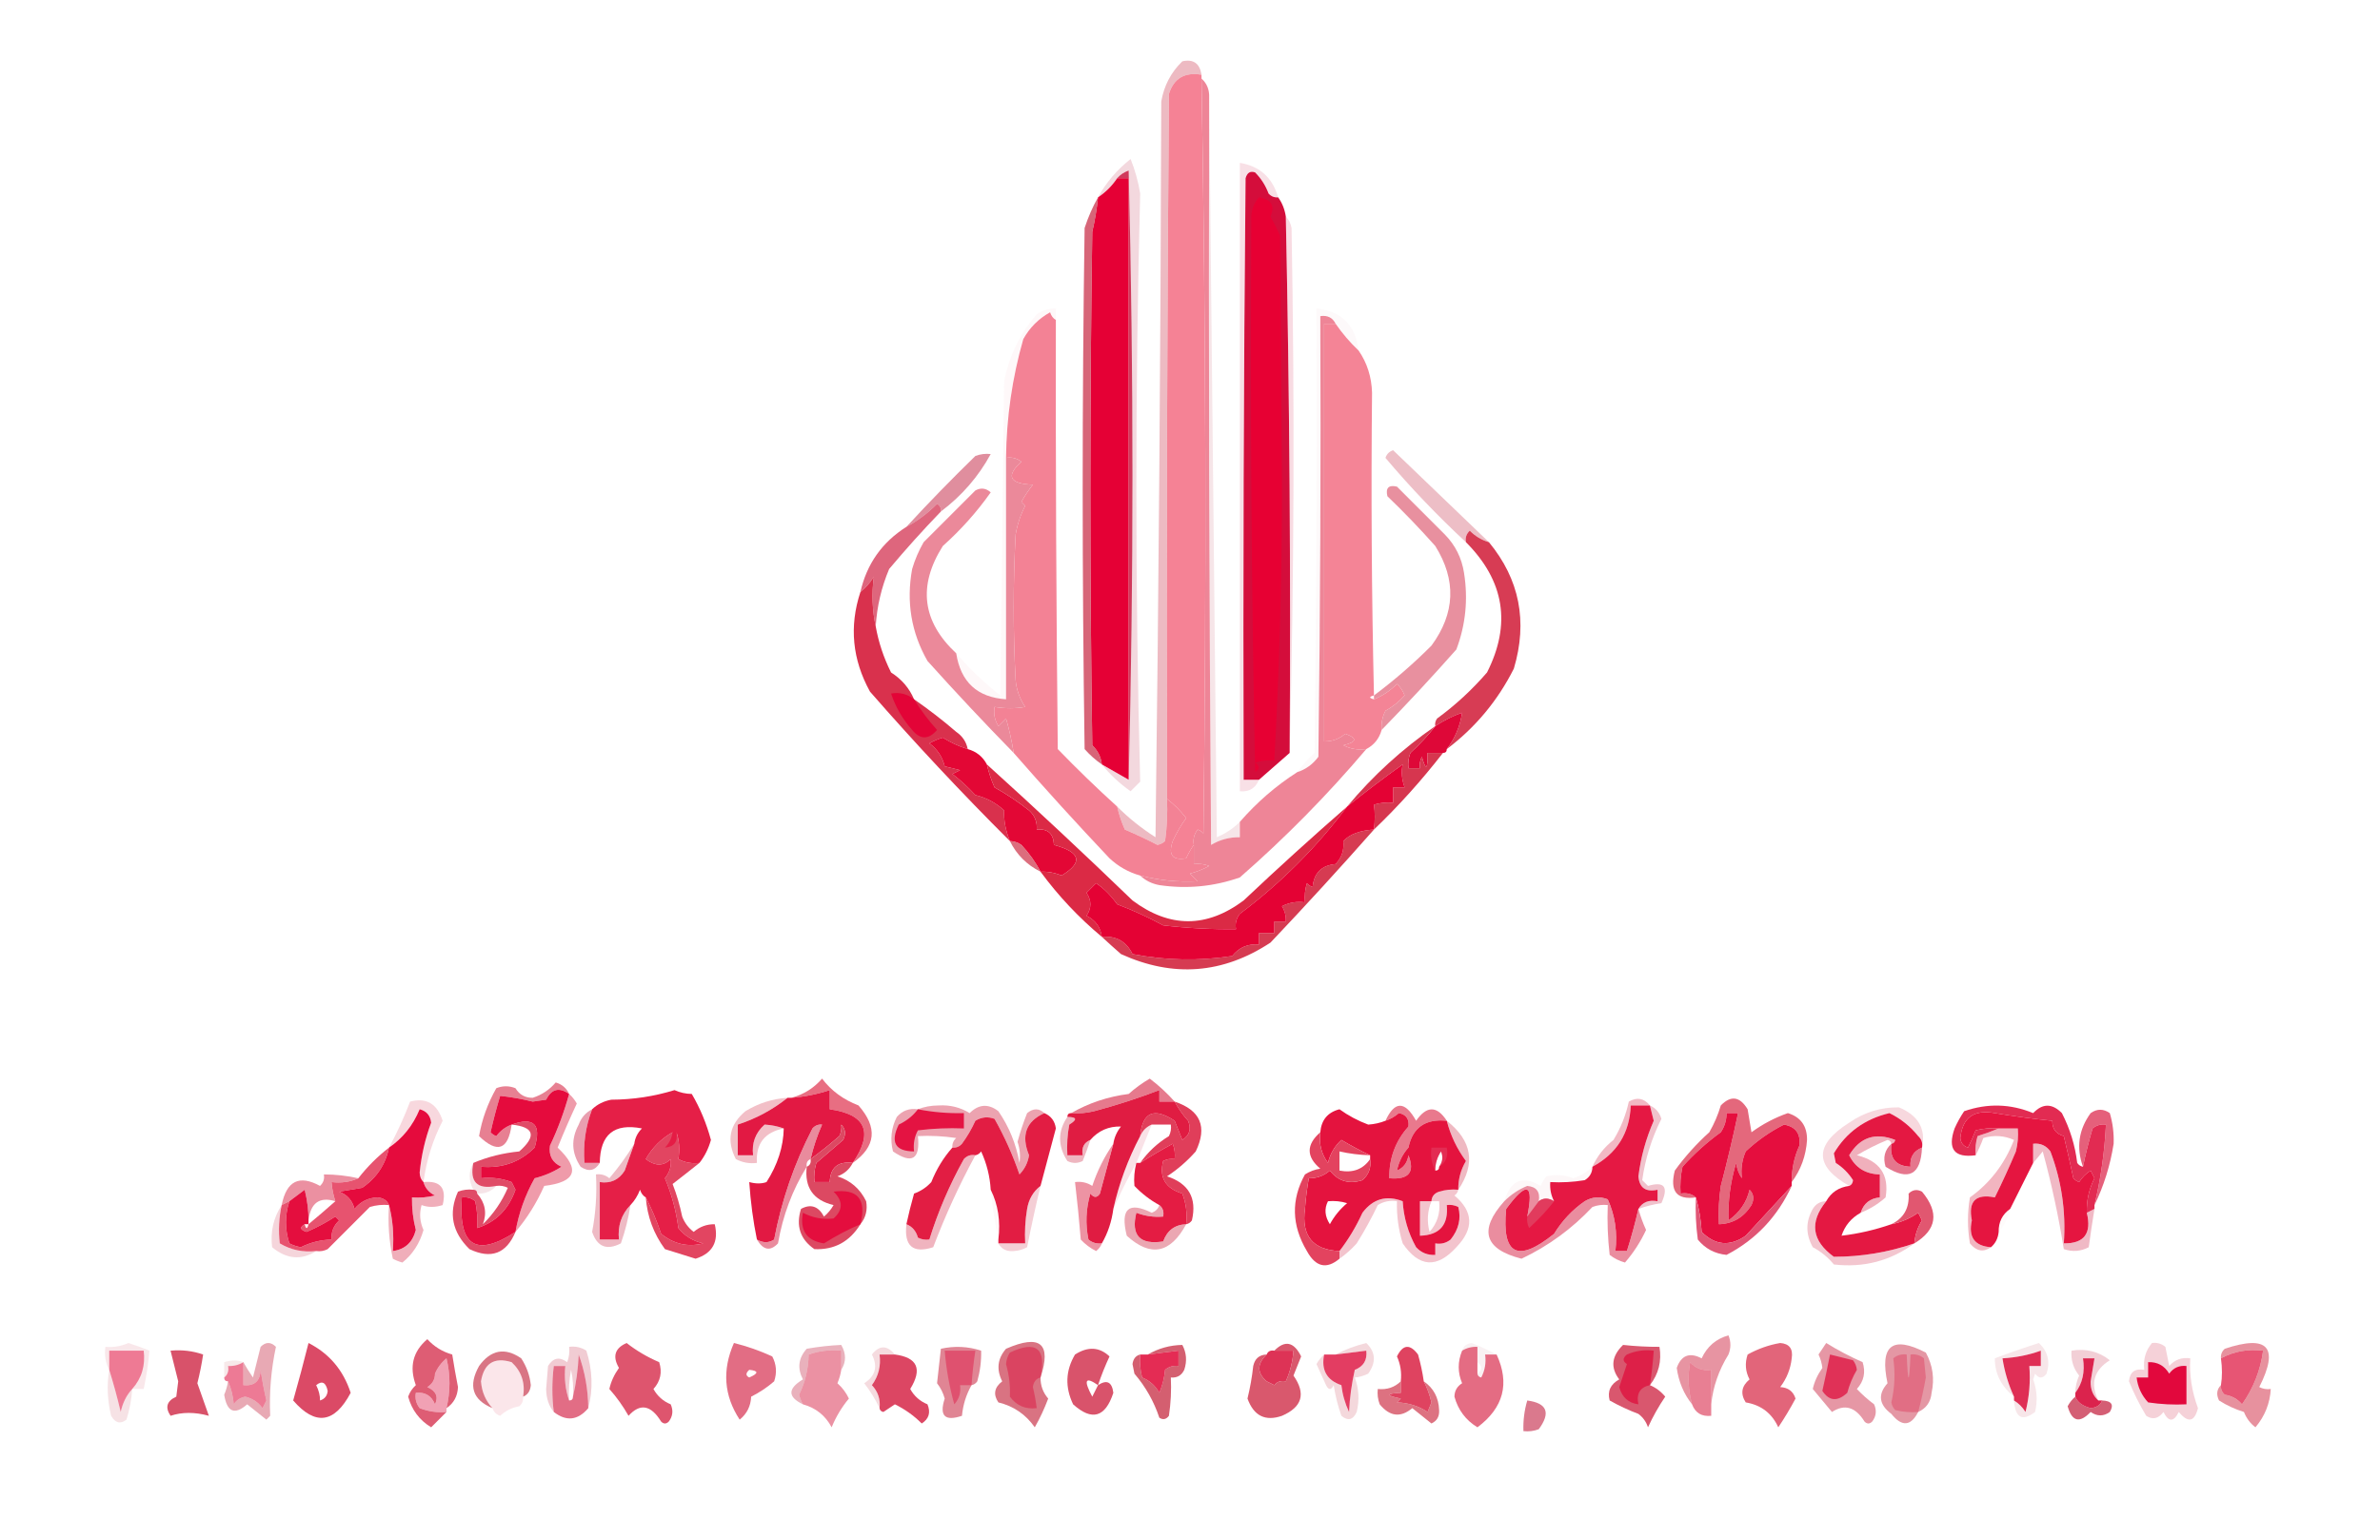 <?xml version="1.0" encoding="UTF-8"?>
<!DOCTYPE svg PUBLIC "-//W3C//DTD SVG 1.1//EN" "http://www.w3.org/Graphics/SVG/1.1/DTD/svg11.dtd">
<svg xmlns="http://www.w3.org/2000/svg" version="1.1" width="621px" height="402px" style="shape-rendering:geometricPrecision; text-rendering:geometricPrecision; image-rendering:optimizeQuality; fill-rule:evenodd; clip-rule:evenodd" xmlns:xlink="http://www.w3.org/1999/xlink">
<g><path style="opacity:0.994" fill="#f58295" d="M 313.5,19.5 C 313.5,19.833 313.5,20.167 313.5,20.5C 314.653,86.145 314.819,151.812 314,217.5C 313.586,217.043 313.086,216.709 312.5,216.5C 311.571,217.689 311.238,219.022 311.5,220.5C 310.751,221.531 310.085,222.698 309.5,224C 305.912,224.611 304.746,223.111 306,219.5C 306.967,217.37 308.134,215.37 309.5,213.5C 308.037,211.607 306.37,209.941 304.5,208.5C 304.333,147.166 304.5,85.832 305,24.5C 306.28,20.436 309.114,18.769 313.5,19.5 Z"/></g>
<g><path style="opacity:1" fill="#e50035" d="M 291.5,46.5 C 292.5,46.5 293.5,46.5 294.5,46.5C 294.5,98.833 294.5,151.167 294.5,203.5C 292.15,202.139 289.816,200.806 287.5,199.5C 287.271,197.567 286.438,195.9 285,194.5C 284.333,149.833 284.333,105.167 285,60.5C 285.696,57.522 286.196,54.522 286.5,51.5C 288.5,50.167 290.167,48.5 291.5,46.5 Z"/></g>
<g><path style="opacity:0.614" fill="#e28f9d" d="M 313.5,19.5 C 309.114,18.769 306.28,20.436 305,24.5C 304.5,85.832 304.333,147.166 304.5,208.5C 304.665,212.182 304.499,215.848 304,219.5C 303.439,220.022 302.772,220.355 302,220.5C 299.234,219.075 296.401,217.742 293.5,216.5C 292.628,214.55 291.961,212.55 291.5,210.5C 294.526,213.523 297.859,216.19 301.5,218.5C 302.333,154.503 302.833,90.503 303,26.5C 303.704,22.375 305.537,18.875 308.5,16C 311.368,15.36 313.035,16.527 313.5,19.5 Z"/></g>
<g><path style="opacity:1" fill="#d40d3b" d="M 333.5,51.5 C 334.537,52.93 335.204,54.597 335.5,56.5C 336.475,103.147 336.808,149.814 336.5,196.5C 333.833,198.833 331.167,201.167 328.5,203.5C 327.167,203.5 325.833,203.5 324.5,203.5C 324.333,151.166 324.5,98.832 325,46.5C 325.423,45.044 326.256,44.544 327.5,45C 329.055,46.583 330.222,48.416 331,50.5C 331.671,51.252 332.504,51.586 333.5,51.5 Z"/></g>
<g><path style="opacity:1" fill="#e70033" d="M 328.5,51.5 C 331.753,52.046 332.753,53.713 331.5,56.5C 332.421,58.13 333.255,59.797 334,61.5C 334.167,83.667 334.333,105.833 334.5,128C 334.46,151.587 333.793,175.087 332.5,198.5C 330.801,198.34 329.134,198.506 327.5,199C 328.711,199.893 328.711,200.726 327.5,201.5C 326.531,153.415 326.198,105.415 326.5,57.5C 326.363,55.16 327.03,53.16 328.5,51.5 Z"/></g>
<g><path style="opacity:0.255" fill="#db9ba5" d="M 315.5,25.5 C 316.167,89.668 316.833,154.001 317.5,218.5C 319.79,217.533 321.79,216.2 323.5,214.5C 323.5,215.833 323.5,217.167 323.5,218.5C 320.801,218.466 318.301,219.133 316,220.5C 315.5,155.501 315.333,90.501 315.5,25.5 Z"/></g>
<g><path style="opacity:0.247" fill="#ce647a" d="M 287.5,199.5 C 289.816,200.806 292.15,202.139 294.5,203.5C 295.831,150.665 295.831,97.665 294.5,44.5C 293.261,44.942 292.261,45.609 291.5,46.5C 290.167,48.5 288.5,50.167 286.5,51.5C 288.616,47.632 291.449,44.298 295,41.5C 296.153,44.356 296.986,47.356 297.5,50.5C 296.168,101.696 296.168,152.863 297.5,204C 296.667,204.833 295.833,205.667 295,206.5C 292.14,204.498 289.64,202.165 287.5,199.5 Z"/></g>
<g><path style="opacity:1" fill="#f48496" d="M 348.5,84.5 C 350.273,87.06 352.273,89.393 354.5,91.5C 356.718,94.719 357.885,98.386 358,102.5C 357.727,128.841 357.894,155.175 358.5,181.5C 357.167,181.833 357.167,182.167 358.5,182.5C 360.736,181.611 362.736,180.278 364.5,178.5C 365.415,179.328 366.081,180.328 366.5,181.5C 365.067,183.122 363.401,184.455 361.5,185.5C 360.691,187.071 360.357,188.738 360.5,190.5C 359.876,192.754 358.543,194.421 356.5,195.5C 354.396,195.799 352.396,195.466 350.5,194.5C 354.081,193.644 354.247,192.644 351,191.5C 349.433,192.856 347.6,193.523 345.5,193.5C 345.5,157.167 345.5,120.833 345.5,84.5C 346.5,84.5 347.5,84.5 348.5,84.5 Z"/></g>
<g><path style="opacity:0.055" fill="#e99cac" d="M 354.5,91.5 C 352.273,89.393 350.273,87.06 348.5,84.5C 347.713,82.896 346.38,82.229 344.5,82.5C 344.667,120.835 344.5,159.168 344,197.5C 342.549,199.464 340.716,200.797 338.5,201.5C 339.793,199.704 341.293,198.037 343,196.5C 343.5,157.835 343.667,119.168 343.5,80.5C 350.035,81.198 353.702,84.865 354.5,91.5 Z"/></g>
<g><path style="opacity:1" fill="#f38295" d="M 275.5,83.5 C 275.433,120.969 275.599,158.302 276,195.5C 281.062,200.731 286.229,205.731 291.5,210.5C 291.961,212.55 292.628,214.55 293.5,216.5C 296.401,217.742 299.234,219.075 302,220.5C 302.772,220.355 303.439,220.022 304,219.5C 304.499,215.848 304.665,212.182 304.5,208.5C 306.37,209.941 308.037,211.607 309.5,213.5C 308.134,215.37 306.967,217.37 306,219.5C 304.746,223.111 305.912,224.611 309.5,224C 310.085,222.698 310.751,221.531 311.5,220.5C 311.5,222.167 311.5,223.833 311.5,225.5C 312.873,225.343 314.207,225.51 315.5,226C 313.913,226.862 312.246,227.529 310.5,228C 311.167,228.667 311.833,229.333 312.5,230C 307.435,230.258 302.435,229.758 297.5,228.5C 294.484,227.657 291.817,226.157 289.5,224C 280.932,214.937 272.598,205.77 264.5,196.5C 264.019,193.478 263.353,190.478 262.5,187.5C 261.833,188.167 261.167,188.833 260.5,189.5C 259.548,187.955 259.215,186.288 259.5,184.5C 262.29,184.949 264.956,184.949 267.5,184.5C 266.037,182.271 265.203,179.937 265,177.5C 264.333,164.833 264.333,152.167 265,139.5C 265.452,136.851 266.286,134.351 267.5,132C 267.167,131.667 266.833,131.333 266.5,131C 267.376,129.414 268.376,127.914 269.5,126.5C 263.37,126.265 262.37,124.265 266.5,120.5C 265.311,119.571 263.978,119.238 262.5,119.5C 262.613,108.934 264.113,98.601 267,88.5C 268.667,85.5 271,83.167 274,81.5C 274.278,82.416 274.778,83.082 275.5,83.5 Z"/></g>
<g><path style="opacity:0.082" fill="#e7a0ae" d="M 275.5,83.5 C 274.778,83.082 274.278,82.416 274,81.5C 271,83.167 268.667,85.5 267,88.5C 264.113,98.601 262.613,108.934 262.5,119.5C 262.5,140.5 262.5,161.5 262.5,182.5C 254.996,181.998 250.663,177.998 249.5,170.5C 252.929,174.488 256.762,178.154 261,181.5C 261.333,154.167 261.667,126.833 262,99.5C 263.316,92.863 266.149,87.029 270.5,82C 272.025,80.991 273.692,80.491 275.5,80.5C 275.5,81.5 275.5,82.5 275.5,83.5 Z"/></g>
<g><path style="opacity:0.22" fill="#df5f7c" d="M 335.5,56.5 C 336.268,57.263 336.768,58.263 337,59.5C 337.832,105.335 337.665,151.002 336.5,196.5C 336.808,149.814 336.475,103.147 335.5,56.5 Z"/></g>
<g><path style="opacity:0.439" fill="#d76b7d" d="M 388.5,141.5 C 386.606,140.952 384.94,139.952 383.5,138.5C 382.614,139.325 382.281,140.325 382.5,141.5C 375.046,134.582 368.046,127.249 361.5,119.5C 361.833,118.5 362.5,117.833 363.5,117.5C 371.88,125.549 380.214,133.549 388.5,141.5 Z"/></g>
<g><path style="opacity:0.757" fill="#d66a7f" d="M 245.5,133.5 C 245.631,132.624 245.298,131.957 244.5,131.5C 242.079,133.934 239.412,135.934 236.5,137.5C 242.297,131.202 248.297,125.035 254.5,119C 255.793,118.51 257.127,118.343 258.5,118.5C 255.317,124.36 250.984,129.36 245.5,133.5 Z"/></g>
<g><path style="opacity:0.82" fill="#c60e38" d="M 294.5,203.5 C 294.5,151.167 294.5,98.833 294.5,46.5C 293.5,46.5 292.5,46.5 291.5,46.5C 292.261,45.609 293.261,44.942 294.5,44.5C 295.831,97.665 295.831,150.665 294.5,203.5 Z"/></g>
<g><path style="opacity:0.827" fill="#d74662" d="M 245.5,133.5 C 240.837,138.331 236.337,143.331 232,148.5C 229.978,153.294 228.812,158.294 228.5,163.5C 227.595,159.315 227.429,154.981 228,150.5C 227.051,152.093 225.885,153.426 224.5,154.5C 226.155,147.179 230.155,141.512 236.5,137.5C 239.412,135.934 242.079,133.934 244.5,131.5C 245.298,131.957 245.631,132.624 245.5,133.5 Z"/></g>
<g><path style="opacity:0.788" fill="#cc3c54" d="M 286.5,51.5 C 286.196,54.522 285.696,57.522 285,60.5C 284.333,105.167 284.333,149.833 285,194.5C 286.438,195.9 287.271,197.567 287.5,199.5C 285.871,198.375 284.371,197.041 283,195.5C 282.333,150.167 282.333,104.833 283,59.5C 283.942,56.626 285.109,53.96 286.5,51.5 Z"/></g>
<g><path style="opacity:0.195" fill="#db617f" d="M 333.5,51.5 C 332.504,51.586 331.671,51.252 331,50.5C 330.222,48.416 329.055,46.583 327.5,45C 326.256,44.544 325.423,45.044 325,46.5C 324.5,98.832 324.333,151.166 324.5,203.5C 325.833,203.5 327.167,203.5 328.5,203.5C 327.599,205.727 325.933,206.727 323.5,206.5C 323.5,151.833 323.5,97.167 323.5,42.5C 328.681,43.343 332.014,46.343 333.5,51.5 Z"/></g>
<g><path style="opacity:0.947" fill="#e78a9a" d="M 360.5,190.5 C 360.357,188.738 360.691,187.071 361.5,185.5C 363.401,184.455 365.067,183.122 366.5,181.5C 366.081,180.328 365.415,179.328 364.5,178.5C 362.736,180.278 360.736,181.611 358.5,182.5C 358.5,182.167 358.5,181.833 358.5,181.5C 363.776,177.563 368.776,173.229 373.5,168.5C 379.71,160.042 380.043,151.375 374.5,142.5C 370.543,138.041 366.376,133.708 362,129.5C 361.5,127.333 362.333,126.5 364.5,127C 368.667,131.167 372.833,135.333 377,139.5C 379.726,142.286 381.393,145.619 382,149.5C 383.098,156.385 382.431,163.051 380,169.5C 373.634,176.697 367.134,183.697 360.5,190.5 Z"/></g>
<g><path style="opacity:1" fill="#d9314d" d="M 228.5,163.5 C 229.241,167.659 230.574,171.659 232.5,175.5C 235.266,177.259 237.266,179.593 238.5,182.5C 242.291,185.118 245.957,187.951 249.5,191C 251.141,192.129 252.141,193.629 252.5,195.5C 250.201,194.789 248.035,193.789 246,192.5C 244.775,192.862 243.609,193.362 242.5,194C 244.562,195.532 245.896,197.532 246.5,200C 247.833,200.333 249.167,200.667 250.5,201C 249.833,201.333 249.167,201.667 248.5,202C 250.65,203.649 252.65,205.482 254.5,207.5C 257.353,208.191 259.853,209.524 262,211.5C 261.881,214.068 262.381,216.734 263.5,219.5C 250.877,206.914 238.71,193.914 227,180.5C 222.383,172.126 221.55,163.46 224.5,154.5C 225.885,153.426 227.051,152.093 228,150.5C 227.429,154.981 227.595,159.315 228.5,163.5 Z"/></g>
<g><path style="opacity:0.986" fill="#d73a52" d="M 388.5,141.5 C 396.495,151.196 398.662,162.196 395,174.5C 390.779,182.884 384.946,189.884 377.5,195.5C 379.632,192.725 380.965,189.559 381.5,186C 379.123,186.827 376.789,187.994 374.5,189.5C 374.369,188.761 374.536,188.094 375,187.5C 379.755,184.027 384.089,180.027 388,175.5C 394.382,162.902 392.549,151.569 382.5,141.5C 382.281,140.325 382.614,139.325 383.5,138.5C 384.94,139.952 386.606,140.952 388.5,141.5 Z"/></g>
<g><path style="opacity:1" fill="#eb899a" d="M 262.5,119.5 C 263.978,119.238 265.311,119.571 266.5,120.5C 262.37,124.265 263.37,126.265 269.5,126.5C 268.376,127.914 267.376,129.414 266.5,131C 266.833,131.333 267.167,131.667 267.5,132C 266.286,134.351 265.452,136.851 265,139.5C 264.333,152.167 264.333,164.833 265,177.5C 265.203,179.937 266.037,182.271 267.5,184.5C 264.956,184.949 262.29,184.949 259.5,184.5C 259.215,186.288 259.548,187.955 260.5,189.5C 261.167,188.833 261.833,188.167 262.5,187.5C 263.353,190.478 264.019,193.478 264.5,196.5C 256.866,188.697 249.366,180.697 242,172.5C 237.763,165.075 236.43,157.075 238,148.5C 238.725,146.051 239.725,143.717 241,141.5C 245.5,137 250,132.5 254.5,128C 255.944,127.219 257.277,127.386 258.5,128.5C 254.89,133.613 250.723,138.28 246,142.5C 239.446,152.876 240.613,162.21 249.5,170.5C 250.663,177.998 254.996,181.998 262.5,182.5C 262.5,161.5 262.5,140.5 262.5,119.5 Z"/></g>
<g><path style="opacity:0.999" fill="#e30437" d="M 238.5,182.5 C 240.236,185.322 242.236,187.988 244.5,190.5C 242.287,193.08 240.12,193.08 238,190.5C 235.522,187.71 233.688,184.544 232.5,181C 234.716,180.607 236.716,181.107 238.5,182.5 Z"/></g>
<g><path style="opacity:0.995" fill="#de0838" d="M 377.5,195.5 C 377.5,196.167 377.167,196.5 376.5,196.5C 375.167,196.5 373.833,196.5 372.5,196.5C 372.543,200.893 372.043,201.226 371,197.5C 370.517,198.448 370.351,199.448 370.5,200.5C 369.5,200.5 368.5,200.5 367.5,200.5C 367.343,199.127 367.51,197.793 368,196.5C 370.466,194.242 372.633,191.909 374.5,189.5C 376.789,187.994 379.123,186.827 381.5,186C 380.965,189.559 379.632,192.725 377.5,195.5 Z"/></g>
<g><path style="opacity:1" fill="#d6364f" d="M 374.5,189.5 C 372.633,191.909 370.466,194.242 368,196.5C 367.51,197.793 367.343,199.127 367.5,200.5C 368.5,200.5 369.5,200.5 370.5,200.5C 370.351,199.448 370.517,198.448 371,197.5C 372.043,201.226 372.543,200.893 372.5,196.5C 373.833,196.5 375.167,196.5 376.5,196.5C 370.94,203.667 364.94,210.334 358.5,216.5C 358.784,214.123 358.784,211.956 358.5,210C 360.134,209.506 361.801,209.34 363.5,209.5C 363.5,208.167 363.5,206.833 363.5,205.5C 364.5,205.5 365.5,205.5 366.5,205.5C 365.744,203.387 365.577,201.387 366,199.5C 361.017,203.063 356.184,206.73 351.5,210.5C 358.21,202.456 365.877,195.456 374.5,189.5 Z"/></g>
<g><path style="opacity:0.976" fill="#ed8294" d="M 313.5,20.5 C 314.931,21.78 315.598,23.447 315.5,25.5C 315.333,90.501 315.5,155.501 316,220.5C 318.301,219.133 320.801,218.466 323.5,218.5C 323.5,217.167 323.5,215.833 323.5,214.5C 327.904,209.426 332.904,205.093 338.5,201.5C 340.716,200.797 342.549,199.464 344,197.5C 344.5,159.168 344.667,120.835 344.5,82.5C 346.38,82.229 347.713,82.896 348.5,84.5C 347.5,84.5 346.5,84.5 345.5,84.5C 345.5,120.833 345.5,157.167 345.5,193.5C 347.6,193.523 349.433,192.856 351,191.5C 354.247,192.644 354.081,193.644 350.5,194.5C 352.396,195.466 354.396,195.799 356.5,195.5C 346.317,207.516 335.317,218.683 323.5,229C 316.698,231.388 309.698,232.054 302.5,231C 300.509,230.626 298.842,229.793 297.5,228.5C 302.435,229.758 307.435,230.258 312.5,230C 311.833,229.333 311.167,228.667 310.5,228C 312.246,227.529 313.913,226.862 315.5,226C 314.207,225.51 312.873,225.343 311.5,225.5C 311.5,223.833 311.5,222.167 311.5,220.5C 311.238,219.022 311.571,217.689 312.5,216.5C 313.086,216.709 313.586,217.043 314,217.5C 314.819,151.812 314.653,86.145 313.5,20.5 Z"/></g>
<g><path style="opacity:1" fill="#e30735" d="M 252.5,195.5 C 254.754,196.124 256.421,197.457 257.5,199.5C 257.961,201.55 258.628,203.55 259.5,205.5C 262.648,207.243 265.648,209.243 268.5,211.5C 270.005,212.842 270.672,214.508 270.5,216.5C 273.388,216.22 274.888,217.553 275,220.5C 282.008,222.393 282.675,225.059 277,228.5C 275.234,227.767 273.401,227.433 271.5,227.5C 270.182,224.981 268.515,222.648 266.5,220.5C 265.583,219.873 264.583,219.539 263.5,219.5C 262.381,216.734 261.881,214.068 262,211.5C 259.853,209.524 257.353,208.191 254.5,207.5C 252.65,205.482 250.65,203.649 248.5,202C 249.167,201.667 249.833,201.333 250.5,201C 249.167,200.667 247.833,200.333 246.5,200C 245.896,197.532 244.562,195.532 242.5,194C 243.609,193.362 244.775,192.862 246,192.5C 248.035,193.789 250.201,194.789 252.5,195.5 Z"/></g>
<g><path style="opacity:0.843" fill="#d55265" d="M 263.5,219.5 C 264.583,219.539 265.583,219.873 266.5,220.5C 268.515,222.648 270.182,224.981 271.5,227.5C 267.93,225.719 265.263,223.052 263.5,219.5 Z"/></g>
<g><path style="opacity:1" fill="#db2a45" d="M 257.5,199.5 C 270.325,211.094 282.992,222.928 295.5,235C 305.186,242.228 314.853,242.228 324.5,235C 333.391,226.604 342.391,218.438 351.5,210.5C 343.494,221.173 334.161,230.506 323.5,238.5C 322.571,239.689 322.238,241.022 322.5,242.5C 316.24,242.578 309.906,242.245 303.5,241.5C 299.655,239.412 295.655,237.579 291.5,236C 289.833,233.665 287.999,231.831 286,230.5C 285.167,231.333 284.333,232.167 283.5,233C 284.833,235 284.833,237 283.5,239C 285.838,240.162 287.172,241.996 287.5,244.5C 281.462,239.463 276.129,233.797 271.5,227.5C 273.401,227.433 275.234,227.767 277,228.5C 282.675,225.059 282.008,222.393 275,220.5C 274.888,217.553 273.388,216.22 270.5,216.5C 270.672,214.508 270.005,212.842 268.5,211.5C 265.648,209.243 262.648,207.243 259.5,205.5C 258.628,203.55 257.961,201.55 257.5,199.5 Z"/></g>
<g><path style="opacity:0.996" fill="#d63b52" d="M 358.5,216.5 C 349.706,226.463 340.706,236.296 331.5,246C 319.084,254.176 306.084,255.176 292.5,249C 290.76,247.483 289.094,245.983 287.5,244.5C 291.227,244.195 293.894,245.695 295.5,249C 304.133,250.673 312.8,250.84 321.5,249.5C 323.297,247.248 325.63,246.248 328.5,246.5C 328.5,245.5 328.5,244.5 328.5,243.5C 329.833,243.5 331.167,243.5 332.5,243.5C 332.5,242.5 332.5,241.5 332.5,240.5C 333.5,240.5 334.5,240.5 335.5,240.5C 335.579,239.07 335.246,237.736 334.5,236.5C 336.396,235.534 338.396,235.201 340.5,235.5C 340.34,233.801 340.506,232.134 341,230.5C 341.414,230.957 341.914,231.291 342.5,231.5C 342.833,227.833 344.833,225.833 348.5,225.5C 350.086,223.827 350.753,221.827 350.5,219.5C 352.157,217.73 354.824,216.73 358.5,216.5 Z"/></g>
<g><path style="opacity:1" fill="#e40234" d="M 358.5,216.5 C 354.824,216.73 352.157,217.73 350.5,219.5C 350.753,221.827 350.086,223.827 348.5,225.5C 344.833,225.833 342.833,227.833 342.5,231.5C 341.914,231.291 341.414,230.957 341,230.5C 340.506,232.134 340.34,233.801 340.5,235.5C 338.396,235.201 336.396,235.534 334.5,236.5C 335.246,237.736 335.579,239.07 335.5,240.5C 334.5,240.5 333.5,240.5 332.5,240.5C 332.5,241.5 332.5,242.5 332.5,243.5C 331.167,243.5 329.833,243.5 328.5,243.5C 328.5,244.5 328.5,245.5 328.5,246.5C 325.63,246.248 323.297,247.248 321.5,249.5C 312.8,250.84 304.133,250.673 295.5,249C 293.894,245.695 291.227,244.195 287.5,244.5C 287.172,241.996 285.838,240.162 283.5,239C 284.833,237 284.833,235 283.5,233C 284.333,232.167 285.167,231.333 286,230.5C 287.999,231.831 289.833,233.665 291.5,236C 295.655,237.579 299.655,239.412 303.5,241.5C 309.906,242.245 316.24,242.578 322.5,242.5C 322.238,241.022 322.571,239.689 323.5,238.5C 334.161,230.506 343.494,221.173 351.5,210.5C 356.184,206.73 361.017,203.063 366,199.5C 365.577,201.387 365.744,203.387 366.5,205.5C 365.5,205.5 364.5,205.5 363.5,205.5C 363.5,206.833 363.5,208.167 363.5,209.5C 361.801,209.34 360.134,209.506 358.5,210C 358.784,211.956 358.784,214.123 358.5,216.5 Z"/></g>
<g><path style="opacity:0.812" fill="#e05c73" d="M 306.5,287.5 C 305.167,287.5 303.833,287.5 302.5,287.5C 302.5,286.5 302.5,285.5 302.5,284.5C 297.001,286.61 291.334,288.443 285.5,290C 283.527,290.495 281.527,290.662 279.5,290.5C 284.065,287.867 289.065,286.201 294.5,285.5C 296.18,283.991 298.014,282.657 300,281.5C 302.392,283.317 304.559,285.317 306.5,287.5 Z"/></g>
<g><path style="opacity:0.788" fill="#e24761" d="M 222.5,303.5 C 227.968,295.5 225.968,290.834 216.5,289.5C 216.5,287.833 216.5,286.167 216.5,284.5C 213.266,285.576 209.932,286.243 206.5,286.5C 209.68,285.654 212.346,283.987 214.5,281.5C 216.888,284.655 220.054,286.989 224,288.5C 229.057,294.242 228.557,299.242 222.5,303.5 Z"/></g>
<g><path style="opacity:1" fill="#e21943" d="M 222.5,303.5 C 218.651,303.019 216.651,304.686 216.5,308.5C 215.167,308.5 213.833,308.5 212.5,308.5C 212.34,306.801 212.506,305.134 213,303.5C 215.333,301.5 217.667,299.5 220,297.5C 220.765,295.934 220.598,294.601 219.5,293.5C 217.833,293.5 216.167,293.5 214.5,293.5C 213.504,293.414 212.671,293.748 212,294.5C 207.235,303.692 203.901,313.359 202,323.5C 200.586,324.413 199.086,324.413 197.5,323.5C 196.513,318.68 195.847,313.68 195.5,308.5C 197.201,308.966 198.701,308.966 200,308.5C 202.906,303.962 204.406,299.295 204.5,294.5C 202.881,293.928 201.215,293.595 199.5,293.5C 197.124,295.627 196.124,298.293 196.5,301.5C 195.167,301.5 193.833,301.5 192.5,301.5C 192.5,298.833 192.5,296.167 192.5,293.5C 197.285,291.942 201.619,289.608 205.5,286.5C 205.833,286.5 206.167,286.5 206.5,286.5C 209.932,286.243 213.266,285.576 216.5,284.5C 216.5,286.167 216.5,287.833 216.5,289.5C 225.968,290.834 227.968,295.5 222.5,303.5 Z M 214.5,293.5 C 216.167,293.5 217.833,293.5 219.5,293.5C 219.649,294.552 219.483,295.552 219,296.5C 216.561,298.629 214.061,300.629 211.5,302.5C 212.213,299.406 213.213,296.406 214.5,293.5 Z"/></g>
<g><path style="opacity:0.22" fill="#dc4e6a" d="M 501.5,299.5 C 501.719,298.325 501.386,297.325 500.5,296.5C 498.448,293.948 495.948,291.948 493,290.5C 486.563,292.045 481.73,295.545 478.5,301C 478.667,301.833 478.833,302.667 479,303.5C 480.828,304.661 482.328,306.161 483.5,308C 483.43,308.765 483.097,309.265 482.5,309.5C 473.358,304.297 473.358,298.797 482.5,293C 486.475,290.26 490.808,288.927 495.5,289C 500.56,291.131 502.56,294.631 501.5,299.5 Z"/></g>
<g><path style="opacity:0.533" fill="#dc536b" d="M 272.5,290.5 C 267.709,292.651 266.376,296.318 268.5,301.5C 268.196,303.441 267.363,305.107 266,306.5C 264.28,301.472 262.114,296.638 259.5,292C 257.765,291.349 256.098,291.515 254.5,292.5C 253.542,294.624 252.375,296.624 251,298.5C 250.329,299.252 249.496,299.586 248.5,299.5C 248.414,298.504 248.748,297.671 249.5,297C 246.183,296.502 242.85,296.335 239.5,296.5C 240.136,302.559 237.969,303.893 233,300.5C 232.21,297.366 232.543,294.366 234,291.5C 235.444,289.845 237.278,289.178 239.5,289.5C 241.134,288.839 242.967,288.506 245,288.5C 247.917,288.335 250.583,289.002 253,290.5C 255.373,288.15 257.873,287.983 260.5,290C 263.305,294.075 265.138,298.575 266,303.5C 266.292,301.674 266.125,299.841 265.5,298C 266.185,295.46 267.019,292.96 268,290.5C 269.616,289.199 271.116,289.199 272.5,290.5 Z"/></g>
<g><path style="opacity:0.997" fill="#e41342" d="M 239.5,289.5 C 243.452,290.272 247.452,290.605 251.5,290.5C 251.5,291.833 251.5,293.167 251.5,294.5C 247.486,294.334 243.486,294.501 239.5,295C 238.594,296.699 238.261,298.533 238.5,300.5C 233.593,300.467 232.26,298.134 234.5,293.5C 236.586,292.511 238.253,291.178 239.5,289.5 Z"/></g>
<g><path style="opacity:0.725" fill="#de5069" d="M 148.5,285.5 C 145.893,283.678 143.893,284.178 142.5,287C 141.333,287.167 140.167,287.333 139,287.5C 136.129,286.791 133.295,286.291 130.5,286C 129.524,289.25 128.69,292.417 128,295.5C 128.414,295.957 128.914,296.291 129.5,296.5C 130.569,295.09 131.903,294.09 133.5,293.5C 132.599,300.099 129.766,301.099 125,296.5C 125.742,292.159 127.242,287.992 129.5,284C 131.167,283.333 132.833,283.333 134.5,284C 135.529,285.698 137.029,286.532 139,286.5C 141.38,285.743 143.38,284.409 145,282.5C 146.642,282.978 147.809,283.978 148.5,285.5 Z"/></g>
<g><path style="opacity:0.459" fill="#e3677f" d="M 430.5,288.5 C 428.833,288.5 427.167,288.5 425.5,288.5C 425.224,295.715 421.89,301.048 415.5,304.5C 416.713,301.775 418.546,299.441 421,297.5C 422.893,294.382 424.226,291.049 425,287.5C 427.118,286.261 428.951,286.595 430.5,288.5 Z"/></g>
<g><path style="opacity:0.478" fill="#e4667d" d="M 521.5,294.5 C 523.167,294.5 524.833,294.5 526.5,294.5C 526.662,296.527 526.495,298.527 526,300.5C 524.24,304.648 522.407,308.648 520.5,312.5C 515.508,311.492 513.508,313.492 514.5,318.5C 513.541,322.858 515.208,325.191 519.5,325.5C 517.511,326.887 515.678,326.553 514,324.5C 513.333,320.5 513.333,316.5 514,312.5C 519.23,308.773 523.063,303.773 525.5,297.5C 522.894,296.348 520.227,296.182 517.5,297C 516.901,298.622 516.234,300.122 515.5,301.5C 515.34,299.801 515.506,298.134 516,296.5C 517.948,295.891 519.782,295.224 521.5,294.5 Z"/></g>
<g><path style="opacity:0.859" fill="#e04665" d="M 550.5,290.5 C 551.265,293.096 551.599,295.763 551.5,298.5C 550.606,304.177 548.939,309.51 546.5,314.5C 548.148,307.595 549.148,300.595 549.5,293.5C 548.178,293.33 547.011,293.663 546,294.5C 545.004,297.909 544.171,301.242 543.5,304.5C 541.701,299.492 542.368,294.825 545.5,290.5C 547.167,289.334 548.834,289.334 550.5,290.5 Z"/></g>
<g><path style="opacity:0.027" fill="#fcafc1" d="M 550.5,290.5 C 552.026,291.492 552.693,292.992 552.5,295C 552.486,296.385 552.152,297.551 551.5,298.5C 551.599,295.763 551.265,293.096 550.5,290.5 Z"/></g>
<g><path style="opacity:0.566" fill="#d85371" d="M 154.5,289.5 C 152.784,293.972 152.118,298.638 152.5,303.5C 153.833,303.5 155.167,303.5 156.5,303.5C 155.249,305.561 153.582,305.894 151.5,304.5C 149.123,300.971 148.956,297.304 151,293.5C 151.66,291.676 152.827,290.343 154.5,289.5 Z"/></g>
<g><path style="opacity:0.998" fill="#e03e5a" d="M 306.5,287.5 C 313.256,289.755 315.089,294.088 312,300.5C 309.78,303.021 307.28,305.188 304.5,307C 310.178,308.857 312.345,312.691 311,318.5C 310.617,319.056 310.117,319.389 309.5,319.5C 309.813,316.753 309.48,314.086 308.5,311.5C 304.071,310.128 302.404,307.295 303.5,303C 304.448,302.517 305.448,302.351 306.5,302.5C 306.657,301.127 306.49,299.793 306,298.5C 303.076,300.078 300.242,301.745 297.5,303.5C 299.502,300.666 302.002,298.333 305,296.5C 305.483,295.552 305.649,294.552 305.5,293.5C 303.833,293.5 302.167,293.5 300.5,293.5C 299.1,294.1 298.1,295.1 297.5,296.5C 298.084,290.254 301.084,288.92 306.5,292.5C 307.167,294.167 307.833,295.833 308.5,297.5C 310.384,296.307 310.884,294.641 310,292.5C 308.613,290.953 307.447,289.287 306.5,287.5 Z"/></g>
<g><path style="opacity:0.835" fill="#de4a63" d="M 467.5,308.5 C 467.474,305.124 468.141,301.958 469.5,299C 469.876,295.881 468.542,294.048 465.5,293.5C 461.857,295.327 458.523,297.661 455.5,300.5C 454.526,302.743 454.192,305.076 454.5,307.5C 453.71,306.391 453.21,305.058 453,303.5C 451.513,308.431 450.846,313.431 451,318.5C 453.903,316.454 455.736,313.787 456.5,310.5C 457.598,311.601 457.765,312.934 457,314.5C 454.981,317.712 452.147,319.378 448.5,319.5C 448.335,316.15 448.502,312.817 449,309.5C 450.683,303.108 452.183,296.775 453.5,290.5C 452.5,290.5 451.5,290.5 450.5,290.5C 450.509,292.308 450.009,293.975 449,295.5C 445.368,298.13 442.035,301.13 439,304.5C 438.503,306.81 438.337,309.143 438.5,311.5C 440.099,311.232 441.432,311.566 442.5,312.5C 437.469,313.204 435.636,310.871 437,305.5C 439.63,301.868 442.63,298.535 446,295.5C 447.275,293.283 448.275,290.949 449,288.5C 451.632,285.808 453.966,286.141 456,289.5C 456.333,291.5 456.667,293.5 457,295.5C 459.931,293.358 463.098,291.692 466.5,290.5C 469.86,291.533 471.527,293.866 471.5,297.5C 471.221,301.658 469.888,305.324 467.5,308.5 Z"/></g>
<g><path style="opacity:1" fill="#e41842" d="M 501.5,299.5 C 499.273,300.401 498.273,302.067 498.5,304.5C 494.686,304.349 493.019,302.349 493.5,298.5C 494.043,298.44 494.376,298.107 494.5,297.5C 489.319,295.471 485.319,296.804 482.5,301.5C 484.101,304.751 486.768,306.417 490.5,306.5C 490.5,308.5 490.5,310.5 490.5,312.5C 487.931,312.738 486.265,314.071 485.5,316.5C 483.03,317.884 481.363,319.884 480.5,322.5C 484.949,321.971 489.282,320.971 493.5,319.5C 496.005,319.02 498.338,318.02 500.5,316.5C 500.833,317.167 501.167,317.833 501.5,318.5C 500.349,320.325 499.682,322.325 499.5,324.5C 492.675,326.834 485.675,328.001 478.5,328C 472.735,323.814 472.068,318.981 476.5,313.5C 477.802,311.178 479.802,309.845 482.5,309.5C 483.097,309.265 483.43,308.765 483.5,308C 482.328,306.161 480.828,304.661 479,303.5C 478.833,302.667 478.667,301.833 478.5,301C 481.73,295.545 486.563,292.045 493,290.5C 495.948,291.948 498.448,293.948 500.5,296.5C 501.386,297.325 501.719,298.325 501.5,299.5 Z"/></g>
<g><path style="opacity:0.237" fill="#e05c75" d="M 110.5,308.5 C 109.861,307.903 109.528,307.07 109.5,306C 109.951,301.468 110.951,297.135 112.5,293C 112.291,291.129 111.291,289.962 109.5,289.5C 107.746,293.734 105.08,297.068 101.5,299.5C 103.601,295.631 105.434,291.631 107,287.5C 111.243,286.38 114.076,288.047 115.5,292.5C 112.905,297.55 111.238,302.884 110.5,308.5 Z"/></g>
<g><path style="opacity:0.359" fill="#d4566f" d="M 430.5,288.5 C 432.022,289.191 433.022,290.358 433.5,292C 430.942,297.101 429.275,302.434 428.5,308C 429,308.5 429.5,309 430,309.5C 434.261,308.23 435.428,309.73 433.5,314C 431.414,314.315 429.414,314.815 427.5,315.5C 428.552,313.744 430.219,313.077 432.5,313.5C 432.5,312.5 432.5,311.5 432.5,310.5C 429.41,311.17 427.743,310.003 427.5,307C 428.14,301.966 429.473,297.132 431.5,292.5C 431.154,291.151 430.821,289.817 430.5,288.5 Z"/></g>
<g><path style="opacity:0.18" fill="#de627c" d="M 300.5,293.5 C 299.169,296.829 297.836,300.162 296.5,303.5C 294.308,307.412 292.308,311.412 290.5,315.5C 291.971,308.884 294.304,302.551 297.5,296.5C 298.1,295.1 299.1,294.1 300.5,293.5 Z"/></g>
<g><path style="opacity:0.722" fill="#e04661" d="M 377.5,292.5 C 371.924,291.933 368.591,294.267 367.5,299.5C 365.992,301.181 364.992,303.181 364.5,305.5C 366.201,304.789 367.201,303.455 367.5,301.5C 369.247,305.944 367.58,307.944 362.5,307.5C 362.43,302.295 364.096,297.795 367.5,294C 367.719,292.029 366.885,290.862 365,290.5C 363.923,291.429 362.756,292.096 361.5,292.5C 363.907,287.271 366.574,287.271 369.5,292.5C 372.259,288.534 374.926,288.534 377.5,292.5 Z"/></g>
<g><path style="opacity:0.451" fill="#df506b" d="M 493.5,298.5 C 493.44,297.957 493.107,297.624 492.5,297.5C 489.711,298.648 487.044,299.981 484.5,301.5C 490.493,302.965 492.993,306.632 492,312.5C 490.056,314.221 487.89,315.554 485.5,316.5C 486.265,314.071 487.931,312.738 490.5,312.5C 490.5,310.5 490.5,308.5 490.5,306.5C 486.768,306.417 484.101,304.751 482.5,301.5C 485.319,296.804 489.319,295.471 494.5,297.5C 494.376,298.107 494.043,298.44 493.5,298.5 Z"/></g>
<g><path style="opacity:0.384" fill="#dd596e" d="M 205.5,286.5 C 201.619,289.608 197.285,291.942 192.5,293.5C 192.5,296.167 192.5,298.833 192.5,301.5C 193.833,301.5 195.167,301.5 196.5,301.5C 196.124,298.293 197.124,295.627 199.5,293.5C 201.215,293.595 202.881,293.928 204.5,294.5C 199.519,295.478 197.185,298.478 197.5,303.5C 195.533,303.739 193.699,303.406 192,302.5C 189.504,297.644 190.338,293.478 194.5,290C 197.893,287.924 201.56,286.758 205.5,286.5 Z"/></g>
<g><path style="opacity:0.651" fill="#dd4d69" d="M 214.5,293.5 C 213.213,296.406 212.213,299.406 211.5,302.5C 210.662,302.842 210.328,303.508 210.5,304.5C 206.744,310.59 204.244,317.257 203,324.5C 200.992,326.628 199.159,326.295 197.5,323.5C 199.086,324.413 200.586,324.413 202,323.5C 203.901,313.359 207.235,303.692 212,294.5C 212.671,293.748 213.504,293.414 214.5,293.5 Z"/></g>
<g><path style="opacity:0.439" fill="#d95970" d="M 278.5,291.5 C 281.001,291.511 281.168,292.178 279,293.5C 278.503,296.146 278.336,298.813 278.5,301.5C 279.833,301.5 281.167,301.5 282.5,301.5C 282.157,299.517 282.824,298.183 284.5,297.5C 283.911,299.352 283.244,301.185 282.5,303C 281.167,303.667 279.833,303.667 278.5,303C 275.97,299.068 275.97,295.235 278.5,291.5 Z"/></g>
<g><path style="opacity:1" fill="#e24561" d="M 175.5,295.5 C 175.267,297.062 174.6,298.395 173.5,299.5C 175.912,299.306 176.912,297.973 176.5,295.5C 177.245,297.671 177.412,300.005 177,302.5C 178.699,303.406 180.533,303.739 182.5,303.5C 180.236,305.314 177.903,307.147 175.5,309C 176.56,311.737 177.394,314.57 178,317.5C 178.615,319.116 179.615,320.449 181,321.5C 182.584,320.139 184.418,319.472 186.5,319.5C 187.582,324.093 185.915,327.093 181.5,328.5C 178.839,327.668 176.172,326.834 173.5,326C 170.556,322.005 168.89,317.505 168.5,312.5C 170.051,315.48 171.384,318.647 172.5,322C 175.859,324.707 179.526,325.541 183.5,324.5C 180.813,323.902 178.646,322.569 177,320.5C 176.422,316.01 175.256,311.677 173.5,307.5C 174.732,305.95 175.232,304.283 175,302.5C 173.128,304.381 170.961,304.381 168.5,302.5C 170.217,299.489 172.55,297.156 175.5,295.5 Z M 175.5,295.5 C 175.833,295.5 176.167,295.5 176.5,295.5C 176.912,297.973 175.912,299.306 173.5,299.5C 174.6,298.395 175.267,297.062 175.5,295.5 Z"/></g>
<g><path style="opacity:1" fill="#e22b52" d="M 543.5,304.5 C 544.171,301.242 545.004,297.909 546,294.5C 547.011,293.663 548.178,293.33 549.5,293.5C 549.148,300.595 548.148,307.595 546.5,314.5C 546.5,314.833 546.5,315.167 546.5,315.5C 545.833,315.833 545.167,316.167 544.5,316.5C 544.401,313.327 545.068,310.327 546.5,307.5C 546.167,306.833 545.833,306.167 545.5,305.5C 544.281,306.263 543.281,307.263 542.5,308.5C 541.914,308.291 541.414,307.957 541,307.5C 540.213,303.821 539.379,300.154 538.5,296.5C 536.45,295.923 535.45,294.59 535.5,292.5C 530.496,292.001 525.496,291.334 520.5,290.5C 515.037,289.5 512.037,291.666 511.5,297C 511.613,298.28 512.28,299.113 513.5,299.5C 514.244,298.009 514.91,296.509 515.5,295C 517.473,294.505 519.473,294.338 521.5,294.5C 519.782,295.224 517.948,295.891 516,296.5C 515.506,298.134 515.34,299.801 515.5,301.5C 509.933,302.247 508.1,299.913 510,294.5C 510.707,292.919 511.54,291.419 512.5,290C 518.595,287.893 524.595,288.059 530.5,290.5C 532.956,287.92 535.456,287.92 538,290.5C 540.105,294.583 541.438,298.917 542,303.5C 542.383,304.056 542.883,304.389 543.5,304.5 Z"/></g>
<g><path style="opacity:0.722" fill="#da4261" d="M 493.5,298.5 C 493.019,302.349 494.686,304.349 498.5,304.5C 498.273,302.067 499.273,300.401 501.5,299.5C 501.184,306.633 498.017,308.3 492,304.5C 491.262,302.119 491.762,300.119 493.5,298.5 Z"/></g>
<g><path style="opacity:0.384" fill="#d74962" d="M 377.5,292.5 C 384.097,297.687 385.097,303.687 380.5,310.5C 380.462,307.819 381.129,305.319 382.5,303C 380.147,299.818 378.48,296.318 377.5,292.5 Z"/></g>
<g><path style="opacity:0.18" fill="#ce6a81" d="M 123.5,303.5 C 122.5,308.5 124.5,310.5 129.5,309.5C 128.22,310.931 126.553,311.598 124.5,311.5C 124.5,310.833 124.167,310.5 123.5,310.5C 122.244,308.059 122.244,305.726 123.5,303.5 Z"/></g>
<g><path style="opacity:0.553" fill="#e24a65" d="M 148.5,285.5 C 149.267,286.172 149.934,287.005 150.5,288C 148.74,291.775 147.073,295.608 145.5,299.5C 151.501,305.179 150.334,308.512 142,309.5C 140.032,313.939 137.532,317.939 134.5,321.5C 135.362,316.582 137.029,311.916 139.5,307.5C 142.03,306.868 144.363,305.868 146.5,304.5C 144.127,303.45 143.127,301.617 143.5,299C 145.539,294.705 147.206,290.205 148.5,285.5 Z"/></g>
<g><path style="opacity:0.937" fill="#de3f5d" d="M 133.5,293.5 C 139.311,291.427 141.311,293.427 139.5,299.5C 135.701,303.293 131.034,304.959 125.5,304.5C 125.5,305.5 125.5,306.5 125.5,307.5C 128.247,307.187 130.914,307.52 133.5,308.5C 133.833,309.167 134.167,309.833 134.5,310.5C 132.716,315.618 129.383,318.951 124.5,320.5C 124.663,318.143 124.497,315.81 124,313.5C 122.989,312.663 121.822,312.33 120.5,312.5C 119.554,325.211 124.221,328.211 134.5,321.5C 132.129,327.181 128.129,328.681 122.5,326C 117.979,321.599 116.979,316.599 119.5,311C 120.793,310.51 122.127,310.343 123.5,310.5C 124.167,310.5 124.5,310.833 124.5,311.5C 126.6,313.895 127.1,316.561 126,319.5C 128.784,316.767 130.951,313.601 132.5,310C 131.552,309.517 130.552,309.351 129.5,309.5C 124.5,310.5 122.5,308.5 123.5,303.5C 127.22,301.921 131.22,300.921 135.5,300.5C 140.069,296.452 139.402,294.119 133.5,293.5 Z"/></g>
<g><path style="opacity:0.983" fill="#e41c44" d="M 182.5,303.5 C 180.533,303.739 178.699,303.406 177,302.5C 177.412,300.005 177.245,297.671 176.5,295.5C 176.167,295.5 175.833,295.5 175.5,295.5C 172.55,297.156 170.217,299.489 168.5,302.5C 170.961,304.381 173.128,304.381 175,302.5C 175.232,304.283 174.732,305.95 173.5,307.5C 175.256,311.677 176.422,316.01 177,320.5C 178.646,322.569 180.813,323.902 183.5,324.5C 179.526,325.541 175.859,324.707 172.5,322C 171.384,318.647 170.051,315.48 168.5,312.5C 167.778,312.082 167.278,311.416 167,310.5C 166.392,312.066 165.558,313.4 164.5,314.5C 162.132,316.956 161.132,319.956 161.5,323.5C 159.833,323.5 158.167,323.5 156.5,323.5C 156.5,318.5 156.5,313.5 156.5,308.5C 159.325,308.919 161.491,307.919 163,305.5C 163.847,303.146 164.68,300.812 165.5,298.5C 165.703,296.956 166.37,295.622 167.5,294.5C 160.255,293.076 156.588,296.076 156.5,303.5C 155.167,303.5 153.833,303.5 152.5,303.5C 152.118,298.638 152.784,293.972 154.5,289.5C 155.842,288.207 157.509,287.374 159.5,287C 165.164,286.978 170.664,286.144 176,284.5C 177.44,285.148 178.94,285.481 180.5,285.5C 182.67,289.188 184.337,293.188 185.5,297.5C 184.864,299.78 183.864,301.78 182.5,303.5 Z M 175.5,295.5 C 175.833,295.5 176.167,295.5 176.5,295.5C 176.912,297.973 175.912,299.306 173.5,299.5C 174.6,298.395 175.267,297.062 175.5,295.5 Z"/></g>
<g><path style="opacity:1" fill="#e01c42" d="M 306.5,287.5 C 307.447,289.287 308.613,290.953 310,292.5C 310.884,294.641 310.384,296.307 308.5,297.5C 307.833,295.833 307.167,294.167 306.5,292.5C 301.084,288.92 298.084,290.254 297.5,296.5C 294.304,302.551 291.971,308.884 290.5,315.5C 290.072,318.785 289.072,321.785 287.5,324.5C 286.178,324.67 285.011,324.337 284,323.5C 283.173,319.459 283.34,315.459 284.5,311.5C 285.425,312.641 286.259,312.641 287,311.5C 288.184,307.144 289.351,302.811 290.5,298.5C 290.751,296.83 291.418,295.33 292.5,294C 289.286,293.905 286.619,295.072 284.5,297.5C 282.824,298.183 282.157,299.517 282.5,301.5C 281.167,301.5 279.833,301.5 278.5,301.5C 278.336,298.813 278.503,296.146 279,293.5C 281.168,292.178 281.001,291.511 278.5,291.5C 278.5,290.833 278.833,290.5 279.5,290.5C 281.527,290.662 283.527,290.495 285.5,290C 291.334,288.443 297.001,286.61 302.5,284.5C 302.5,285.5 302.5,286.5 302.5,287.5C 303.833,287.5 305.167,287.5 306.5,287.5 Z"/></g>
<g><path style="opacity:1" fill="#dc4962" d="M 219.5,293.5 C 220.598,294.601 220.765,295.934 220,297.5C 217.667,299.5 215.333,301.5 213,303.5C 212.506,305.134 212.34,306.801 212.5,308.5C 213.833,308.5 215.167,308.5 216.5,308.5C 216.651,304.686 218.651,303.019 222.5,303.5C 221.657,305.173 220.324,306.34 218.5,307C 221.913,308.077 224.413,310.244 226,313.5C 226.405,315.775 225.905,317.775 224.5,319.5C 221.692,324.068 217.692,326.234 212.5,326C 208.788,323.442 207.622,319.942 209,315.5C 211.54,314.124 213.54,314.79 215,317.5C 216.022,316.646 216.855,315.646 217.5,314.5C 212.209,313.254 209.875,309.921 210.5,304.5C 211.338,304.158 211.672,303.492 211.5,302.5C 214.061,300.629 216.561,298.629 219,296.5C 219.483,295.552 219.649,294.552 219.5,293.5 Z"/></g>
<g><path style="opacity:0.867" fill="#e33959" d="M 101.5,299.5 C 100.6,303.91 98.266,307.41 94.5,310C 92.5,310.333 90.5,310.667 88.5,311C 90.604,311.791 91.937,313.291 92.5,315.5C 94.063,313.598 96.063,312.598 98.5,312.5C 100.03,312.64 101.03,313.307 101.5,314.5C 99.801,314.34 98.134,314.506 96.5,315C 92.887,318.613 89.221,322.279 85.5,326C 84.552,326.483 83.552,326.649 82.5,326.5C 79.07,326.893 75.904,326.227 73,324.5C 72.612,321.151 72.779,317.817 73.5,314.5C 74.167,314.167 74.833,313.833 75.5,313.5C 74.317,317.159 74.317,320.825 75.5,324.5C 76.446,324.987 77.446,325.32 78.5,325.5C 81.022,324.238 83.689,323.571 86.5,323.5C 86.383,321.516 87.05,319.85 88.5,318.5C 88.167,318.167 87.833,317.833 87.5,317.5C 85.116,319.051 82.616,320.385 80,321.5C 78.282,320.969 78.115,320.302 79.5,319.5C 79.833,320.833 80.167,320.833 80.5,319.5C 82.82,317.581 85.153,315.581 87.5,313.5C 86.962,311.883 86.629,310.216 86.5,308.5C 89.059,308.802 91.393,308.468 93.5,307.5C 95.827,304.506 98.494,301.839 101.5,299.5 Z"/></g>
<g><path style="opacity:0.999" fill="#e50b3d" d="M 148.5,285.5 C 147.206,290.205 145.539,294.705 143.5,299C 143.127,301.617 144.127,303.45 146.5,304.5C 144.363,305.868 142.03,306.868 139.5,307.5C 137.029,311.916 135.362,316.582 134.5,321.5C 124.221,328.211 119.554,325.211 120.5,312.5C 121.822,312.33 122.989,312.663 124,313.5C 124.497,315.81 124.663,318.143 124.5,320.5C 129.383,318.951 132.716,315.618 134.5,310.5C 134.167,309.833 133.833,309.167 133.5,308.5C 130.914,307.52 128.247,307.187 125.5,307.5C 125.5,306.5 125.5,305.5 125.5,304.5C 131.034,304.959 135.701,303.293 139.5,299.5C 141.311,293.427 139.311,291.427 133.5,293.5C 131.903,294.09 130.569,295.09 129.5,296.5C 128.914,296.291 128.414,295.957 128,295.5C 128.69,292.417 129.524,289.25 130.5,286C 133.295,286.291 136.129,286.791 139,287.5C 140.167,287.333 141.333,287.167 142.5,287C 143.893,284.178 145.893,283.678 148.5,285.5 Z"/></g>
<g><path style="opacity:1" fill="#e21d43" d="M 272.5,290.5 C 274.246,291.249 275.246,292.583 275.5,294.5C 274.117,299.624 272.784,304.624 271.5,309.5C 269.59,310.975 268.424,312.975 268,315.5C 267.502,318.482 267.335,321.482 267.5,324.5C 265.167,324.5 262.833,324.5 260.5,324.5C 260.5,324.167 260.5,323.833 260.5,323.5C 261.097,318.706 260.43,314.373 258.5,310.5C 258.295,307.012 257.461,303.679 256,300.5C 255.617,301.056 255.117,301.389 254.5,301.5C 253.325,301.281 252.325,301.614 251.5,302.5C 247.74,309.251 244.74,316.251 242.5,323.5C 241.448,323.649 240.448,323.483 239.5,323C 239.026,321.271 238.026,320.105 236.5,319.5C 237.073,316.853 237.74,314.187 238.5,311.5C 240.258,310.872 241.758,309.872 243,308.5C 244.357,305.102 246.19,302.102 248.5,299.5C 249.496,299.586 250.329,299.252 251,298.5C 252.375,296.624 253.542,294.624 254.5,292.5C 256.098,291.515 257.765,291.349 259.5,292C 262.114,296.638 264.28,301.472 266,306.5C 267.363,305.107 268.196,303.441 268.5,301.5C 266.376,296.318 267.709,292.651 272.5,290.5 Z"/></g>
<g><path style="opacity:0.051" fill="#dc7384" d="M 415.5,304.5 C 415.489,306.017 414.823,307.184 413.5,308C 410.518,308.498 407.518,308.665 404.5,308.5C 404.366,310.292 404.699,311.958 405.5,313.5C 404.036,312.595 402.702,312.595 401.5,313.5C 401.915,311.052 400.915,309.719 398.5,309.5C 396.235,310.432 394.235,311.765 392.5,313.5C 394.117,307.993 397.283,306.66 402,309.5C 402.374,308.584 402.874,307.75 403.5,307C 405.866,306.438 408.199,306.604 410.5,307.5C 412.423,306.908 414.089,305.908 415.5,304.5 Z"/></g>
<g><path style="opacity:0.997" fill="#e51540" d="M 544.5,316.5 C 545.82,321.907 543.82,324.574 538.5,324.5C 539.083,316.224 537.916,308.224 535,300.5C 533.89,298.963 532.39,298.297 530.5,298.5C 530.5,300.167 530.5,301.833 530.5,303.5C 528.513,307.473 526.513,311.473 524.5,315.5C 522.461,316.911 521.461,318.911 521.5,321.5C 521.34,323.153 520.674,324.486 519.5,325.5C 515.208,325.191 513.541,322.858 514.5,318.5C 513.508,313.492 515.508,311.492 520.5,312.5C 522.407,308.648 524.24,304.648 526,300.5C 526.495,298.527 526.662,296.527 526.5,294.5C 524.833,294.5 523.167,294.5 521.5,294.5C 519.473,294.338 517.473,294.505 515.5,295C 514.91,296.509 514.244,298.009 513.5,299.5C 512.28,299.113 511.613,298.28 511.5,297C 512.037,291.666 515.037,289.5 520.5,290.5C 525.496,291.334 530.496,292.001 535.5,292.5C 535.45,294.59 536.45,295.923 538.5,296.5C 539.379,300.154 540.213,303.821 541,307.5C 541.414,307.957 541.914,308.291 542.5,308.5C 543.281,307.263 544.281,306.263 545.5,305.5C 545.833,306.167 546.167,306.833 546.5,307.5C 545.068,310.327 544.401,313.327 544.5,316.5 Z"/></g>
<g><path style="opacity:0.663" fill="#e05871" d="M 93.5,307.5 C 91.393,308.468 89.059,308.802 86.5,308.5C 86.629,310.216 86.962,311.883 87.5,313.5C 83.378,312.253 81.045,313.92 80.5,318.5C 80.521,316.007 80.187,313.34 79.5,310.5C 78.148,311.524 76.815,312.524 75.5,313.5C 74.833,313.833 74.167,314.167 73.5,314.5C 74.753,308.196 78.087,306.529 83.5,309.5C 84.386,308.675 84.719,307.675 84.5,306.5C 87.545,306.508 90.545,306.841 93.5,307.5 Z"/></g>
<g><path style="opacity:1" fill="#e51843" d="M 430.5,288.5 C 430.821,289.817 431.154,291.151 431.5,292.5C 429.473,297.132 428.14,301.966 427.5,307C 427.743,310.003 429.41,311.17 432.5,310.5C 432.5,311.5 432.5,312.5 432.5,313.5C 430.219,313.077 428.552,313.744 427.5,315.5C 426.676,319.124 425.676,322.79 424.5,326.5C 423.5,326.5 422.5,326.5 421.5,326.5C 422.065,321.678 421.399,317.178 419.5,313C 417.421,312.192 415.421,312.359 413.5,313.5C 410.285,315.719 407.618,318.553 405.5,322C 395.976,329.68 391.809,327.513 393,315.5C 398.425,308.156 400.258,308.823 398.5,317.5C 398.351,318.552 398.517,319.552 399,320.5C 401.72,317.976 403.887,315.643 405.5,313.5C 404.699,311.958 404.366,310.292 404.5,308.5C 407.518,308.665 410.518,308.498 413.5,308C 414.823,307.184 415.489,306.017 415.5,304.5C 421.89,301.048 425.224,295.715 425.5,288.5C 427.167,288.5 428.833,288.5 430.5,288.5 Z M 405.5,313.5 C 403.887,315.643 401.72,317.976 399,320.5C 398.517,319.552 398.351,318.552 398.5,317.5C 399.488,316.205 400.488,314.872 401.5,313.5C 402.702,312.595 404.036,312.595 405.5,313.5 Z"/></g>
<g><path style="opacity:0.631" fill="#e3556e" d="M 290.5,298.5 C 289.351,302.811 288.184,307.144 287,311.5C 286.259,312.641 285.425,312.641 284.5,311.5C 283.34,315.459 283.173,319.459 284,323.5C 285.011,324.337 286.178,324.67 287.5,324.5C 287.217,325.289 286.717,325.956 286,326.5C 284.488,325.743 283.154,324.743 282,323.5C 281.589,318.481 281.089,313.481 280.5,308.5C 282.144,308.286 283.644,308.62 285,309.5C 286.337,305.493 288.17,301.827 290.5,298.5 Z"/></g>
<g><path style="opacity:0.055" fill="#f48f9e" d="M 258.5,310.5 C 260.43,314.373 261.097,318.706 260.5,323.5C 259.642,319.327 258.976,314.993 258.5,310.5 Z"/></g>
<g><path style="opacity:0.965" fill="#e0526c" d="M 499.5,324.5 C 499.682,322.325 500.349,320.325 501.5,318.5C 501.167,317.833 500.833,317.167 500.5,316.5C 498.338,318.02 496.005,319.02 493.5,319.5C 496.741,317.934 498.241,315.267 498,311.5C 499.049,310.483 500.216,310.316 501.5,311C 506.039,316.45 505.372,320.95 499.5,324.5 Z"/></g>
<g><path style="opacity:0.333" fill="#dd506a" d="M 380.5,310.5 C 380.389,311.117 380.056,311.617 379.5,312C 384.473,316.182 384.64,320.682 380,325.5C 374.933,331.088 370.267,330.755 366,324.5C 364.892,320.914 364.392,317.247 364.5,313.5C 362.712,313.215 361.045,313.548 359.5,314.5C 357.834,317.98 356.001,321.314 354,324.5C 352.629,326.041 351.129,327.375 349.5,328.5C 349.5,327.833 349.5,327.167 349.5,326.5C 351.843,323.464 353.843,320.13 355.5,316.5C 358.253,312.856 361.753,311.856 366,313.5C 366.257,317.77 367.424,321.77 369.5,325.5C 370.85,326.95 372.516,327.617 374.5,327.5C 374.5,326.5 374.5,325.5 374.5,324.5C 375.978,324.762 377.311,324.429 378.5,323.5C 380.621,320.837 381.287,318.004 380.5,315C 379.552,314.517 378.552,314.351 377.5,314.5C 377.982,319.682 375.649,322.349 370.5,322.5C 370.5,319.5 370.5,316.5 370.5,313.5C 371.5,313.5 372.5,313.5 373.5,313.5C 373.577,312.25 374.244,311.417 375.5,311C 377.134,310.506 378.801,310.34 380.5,310.5 Z M 373.5,313.5 C 374.167,313.5 374.833,313.5 375.5,313.5C 375.856,316.564 375.023,319.231 373,321.5C 372.278,318.739 372.445,316.073 373.5,313.5 Z"/></g>
<g><path style="opacity:1" fill="#e50e3e" d="M 456.5,310.5 C 455.833,309.5 455.167,308.5 454.5,307.5C 454.192,305.076 454.526,302.743 455.5,300.5C 458.523,297.661 461.857,295.327 465.5,293.5C 468.542,294.048 469.876,295.881 469.5,299C 468.141,301.958 467.474,305.124 467.5,308.5C 467.5,308.833 467.5,309.167 467.5,309.5C 463.607,313.734 459.607,318.068 455.5,322.5C 451.374,325.374 447.541,325.04 444,321.5C 443.819,318.305 443.319,315.305 442.5,312.5C 441.432,311.566 440.099,311.232 438.5,311.5C 438.337,309.143 438.503,306.81 439,304.5C 442.035,301.13 445.368,298.13 449,295.5C 450.009,293.975 450.509,292.308 450.5,290.5C 451.5,290.5 452.5,290.5 453.5,290.5C 452.183,296.775 450.683,303.108 449,309.5C 448.502,312.817 448.335,316.15 448.5,319.5C 452.147,319.378 454.981,317.712 457,314.5C 457.765,312.934 457.598,311.601 456.5,310.5 Z M 454.5,307.5 C 455.167,308.5 455.833,309.5 456.5,310.5C 455.736,313.787 453.903,316.454 451,318.5C 450.846,313.431 451.513,308.431 453,303.5C 453.21,305.058 453.71,306.391 454.5,307.5 Z"/></g>
<g><path style="opacity:1" fill="#e40e3e" d="M 224.5,319.5 C 221.26,320.877 218.094,322.543 215,324.5C 210.474,323.801 208.641,321.134 209.5,316.5C 212.001,317.826 214.668,318.326 217.5,318C 219.994,315.756 219.994,313.423 217.5,311C 223.832,310.181 226.165,313.014 224.5,319.5 Z"/></g>
<g><path style="opacity:0.043" fill="#f0a9b7" d="M 524.5,315.5 C 524.008,317.819 523.008,319.819 521.5,321.5C 521.461,318.911 522.461,316.911 524.5,315.5 Z"/></g>
<g><path style="opacity:1" fill="#e50b3d" d="M 110.5,308.5 C 110.937,310.074 111.937,311.241 113.5,312C 111.527,312.495 109.527,312.662 107.5,312.5C 107.451,315.374 107.784,318.208 108.5,321C 107.658,324.253 105.658,326.086 102.5,326.5C 102.817,322.298 102.483,318.298 101.5,314.5C 101.03,313.307 100.03,312.64 98.5,312.5C 96.063,312.598 94.063,313.598 92.5,315.5C 91.937,313.291 90.604,311.791 88.5,311C 90.5,310.667 92.5,310.333 94.5,310C 98.266,307.41 100.6,303.91 101.5,299.5C 105.08,297.068 107.746,293.734 109.5,289.5C 111.291,289.962 112.291,291.129 112.5,293C 110.951,297.135 109.951,301.468 109.5,306C 109.528,307.07 109.861,307.903 110.5,308.5 Z"/></g>
<g><path style="opacity:0.427" fill="#dd506a" d="M 254.5,301.5 C 250.309,309.219 246.642,317.219 243.5,325.5C 238.201,327.21 235.867,325.21 236.5,319.5C 238.026,320.105 239.026,321.271 239.5,323C 240.448,323.483 241.448,323.649 242.5,323.5C 244.74,316.251 247.74,309.251 251.5,302.5C 252.325,301.614 253.325,301.281 254.5,301.5 Z"/></g>
<g><path style="opacity:0.992" fill="#e31b42" d="M 309.5,319.5 C 306.532,319.626 304.532,321.126 303.5,324C 297.389,324.923 295.056,322.423 296.5,316.5C 298.747,317.374 301.08,317.708 303.5,317.5C 303.737,316.209 303.404,315.209 302.5,314.5C 300.132,313.217 297.965,311.55 296,309.5C 295.82,307.512 295.986,305.512 296.5,303.5C 296.833,303.5 297.167,303.5 297.5,303.5C 300.242,301.745 303.076,300.078 306,298.5C 306.49,299.793 306.657,301.127 306.5,302.5C 305.448,302.351 304.448,302.517 303.5,303C 302.404,307.295 304.071,310.128 308.5,311.5C 309.48,314.086 309.813,316.753 309.5,319.5 Z"/></g>
<g><path style="opacity:1" fill="#e4133e" d="M 361.5,292.5 C 362.756,292.096 363.923,291.429 365,290.5C 366.885,290.862 367.719,292.029 367.5,294C 364.096,297.795 362.43,302.295 362.5,307.5C 367.58,307.944 369.247,305.944 367.5,301.5C 367.5,300.833 367.5,300.167 367.5,299.5C 368.591,294.267 371.924,291.933 377.5,292.5C 378.48,296.318 380.147,299.818 382.5,303C 381.129,305.319 380.462,307.819 380.5,310.5C 378.801,310.34 377.134,310.506 375.5,311C 374.244,311.417 373.577,312.25 373.5,313.5C 372.5,313.5 371.5,313.5 370.5,313.5C 370.5,316.5 370.5,319.5 370.5,322.5C 375.649,322.349 377.982,319.682 377.5,314.5C 378.552,314.351 379.552,314.517 380.5,315C 381.287,318.004 380.621,320.837 378.5,323.5C 377.311,324.429 375.978,324.762 374.5,324.5C 374.5,325.5 374.5,326.5 374.5,327.5C 372.516,327.617 370.85,326.95 369.5,325.5C 367.424,321.77 366.257,317.77 366,313.5C 361.753,311.856 358.253,312.856 355.5,316.5C 353.843,320.13 351.843,323.464 349.5,326.5C 342.543,326.202 339.543,322.535 340.5,315.5C 340.703,312.803 341.036,310.136 341.5,307.5C 343.6,307.523 345.433,306.856 347,305.5C 349.176,308.287 352.009,309.121 355.5,308C 357.155,306.556 357.822,304.722 357.5,302.5C 357.5,302.167 357.5,301.833 357.5,301.5C 355.003,300.333 352.503,298.999 350,297.5C 348.252,299.1 347.085,301.1 346.5,303.5C 344.771,301.149 344.104,298.482 344.5,295.5C 344.765,292.289 346.432,290.289 349.5,289.5C 351.83,291.172 354.33,292.505 357,293.5C 358.592,293.395 360.092,293.061 361.5,292.5 Z M 346.5,313.5 C 348.199,313.34 349.866,313.506 351.5,314C 349.641,315.558 348.141,317.391 347,319.5C 345.668,317.45 345.502,315.45 346.5,313.5 Z M 375.5,304.5 C 375.5,305.167 375.167,305.5 374.5,305.5C 374.491,303.692 374.991,302.025 376,300.5C 376.579,301.928 376.412,303.262 375.5,304.5 Z M 367.5,299.5 C 367.5,300.167 367.5,300.833 367.5,301.5C 367.201,303.455 366.201,304.789 364.5,305.5C 364.992,303.181 365.992,301.181 367.5,299.5 Z"/></g>
<g><path style="opacity:0.29" fill="#e26c86" d="M 375.5,304.5 C 376.412,303.262 376.579,301.928 376,300.5C 374.991,302.025 374.491,303.692 374.5,305.5C 373.539,303.735 373.205,301.735 373.5,299.5C 374.833,299.5 376.167,299.5 377.5,299.5C 377.923,301.781 377.256,303.448 375.5,304.5 Z"/></g>
<g><path style="opacity:0.996" fill="#e40d3e" d="M 80.5,318.5 C 80.5,318.833 80.5,319.167 80.5,319.5C 80.167,319.5 79.833,319.5 79.5,319.5C 78.115,320.302 78.282,320.969 80,321.5C 82.616,320.385 85.116,319.051 87.5,317.5C 87.833,317.833 88.167,318.167 88.5,318.5C 87.05,319.85 86.383,321.516 86.5,323.5C 83.689,323.571 81.022,324.238 78.5,325.5C 77.446,325.32 76.446,324.987 75.5,324.5C 74.317,320.825 74.317,317.159 75.5,313.5C 76.815,312.524 78.148,311.524 79.5,310.5C 80.187,313.34 80.521,316.007 80.5,318.5 Z"/></g>
<g><path style="opacity:0.447" fill="#d9667b" d="M 165.5,298.5 C 164.68,300.812 163.847,303.146 163,305.5C 161.491,307.919 159.325,308.919 156.5,308.5C 156.5,313.5 156.5,318.5 156.5,323.5C 158.167,323.5 159.833,323.5 161.5,323.5C 161.132,319.956 162.132,316.956 164.5,314.5C 163.984,317.899 163.15,321.232 162,324.5C 158.319,326.399 155.819,325.399 154.5,321.5C 155.448,316.565 155.781,311.565 155.5,306.5C 156.822,306.33 157.989,306.663 159,307.5C 161.441,304.614 163.607,301.614 165.5,298.5 Z"/></g>
<g><path style="opacity:0.278" fill="#dc6b7e" d="M 73.5,314.5 C 72.779,317.817 72.612,321.151 73,324.5C 75.904,326.227 79.07,326.893 82.5,326.5C 78.627,328.972 74.794,328.639 71,325.5C 70.517,321.468 71.35,317.801 73.5,314.5 Z"/></g>
<g><path style="opacity:0.322" fill="#de677d" d="M 271.5,309.5 C 270.228,314.791 269.062,320.124 268,325.5C 266.938,326.097 265.772,326.43 264.5,326.5C 262.645,326.66 261.312,325.993 260.5,324.5C 262.833,324.5 265.167,324.5 267.5,324.5C 267.335,321.482 267.502,318.482 268,315.5C 268.424,312.975 269.59,310.975 271.5,309.5 Z"/></g>
<g><path style="opacity:0.557" fill="#db6276" d="M 302.5,314.5 C 303.404,315.209 303.737,316.209 303.5,317.5C 301.08,317.708 298.747,317.374 296.5,316.5C 295.056,322.423 297.389,324.923 303.5,324C 304.532,321.126 306.532,319.626 309.5,319.5C 305.379,327.159 300.213,328.159 294,322.5C 292.268,315.493 294.435,313.493 300.5,316.5C 301.522,316.145 302.189,315.478 302.5,314.5 Z"/></g>
<g><path style="opacity:0.647" fill="#df4f6b" d="M 401.5,313.5 C 400.488,314.872 399.488,316.205 398.5,317.5C 400.258,308.823 398.425,308.156 393,315.5C 391.809,327.513 395.976,329.68 405.5,322C 407.618,318.553 410.285,315.719 413.5,313.5C 415.421,312.359 417.421,312.192 419.5,313C 421.399,317.178 422.065,321.678 421.5,326.5C 422.5,326.5 423.5,326.5 424.5,326.5C 425.676,322.79 426.676,319.124 427.5,315.5C 428.014,317.366 428.68,319.2 429.5,321C 428.049,324.111 426.215,326.944 424,329.5C 422.527,329.097 421.194,328.43 420,327.5C 419.501,323.179 419.334,318.846 419.5,314.5C 418.127,314.343 416.793,314.51 415.5,315C 410.142,320.704 403.975,325.204 397,328.5C 387.279,326.025 385.779,321.025 392.5,313.5C 394.235,311.765 396.235,310.432 398.5,309.5C 400.915,309.719 401.915,311.052 401.5,313.5 Z M 405.5,313.5 C 403.887,315.643 401.72,317.976 399,320.5C 398.517,319.552 398.351,318.552 398.5,317.5C 399.488,316.205 400.488,314.872 401.5,313.5C 402.702,312.595 404.036,312.595 405.5,313.5 Z"/></g>
<g><path style="opacity:0.98" fill="#e05272" d="M 467.5,309.5 C 463.798,317.531 458.131,323.531 450.5,327.5C 447.421,327.2 444.921,325.867 443,323.5C 442.501,319.848 442.335,316.182 442.5,312.5C 443.319,315.305 443.819,318.305 444,321.5C 447.541,325.04 451.374,325.374 455.5,322.5C 459.607,318.068 463.607,313.734 467.5,309.5 Z"/></g>
<g><path style="opacity:0.412" fill="#dc5672" d="M 544.5,316.5 C 545.167,316.167 545.833,315.833 546.5,315.5C 545.955,318.813 545.455,322.146 545,325.5C 542.936,326.591 540.769,326.758 538.5,326C 537.132,317.443 535.298,308.943 533,300.5C 532.148,301.571 531.315,302.571 530.5,303.5C 530.5,301.833 530.5,300.167 530.5,298.5C 532.39,298.297 533.89,298.963 535,300.5C 537.916,308.224 539.083,316.224 538.5,324.5C 543.82,324.574 545.82,321.907 544.5,316.5 Z"/></g>
<g><path style="opacity:0.995" fill="#e3435f" d="M 344.5,295.5 C 344.104,298.482 344.771,301.149 346.5,303.5C 347.085,301.1 348.252,299.1 350,297.5C 352.503,298.999 355.003,300.333 357.5,301.5C 354.794,301.425 352.127,301.092 349.5,300.5C 349.5,302.167 349.5,303.833 349.5,305.5C 352.986,306.171 355.653,305.171 357.5,302.5C 357.822,304.722 357.155,306.556 355.5,308C 352.009,309.121 349.176,308.287 347,305.5C 345.433,306.856 343.6,307.523 341.5,307.5C 341.036,310.136 340.703,312.803 340.5,315.5C 339.543,322.535 342.543,326.202 349.5,326.5C 349.5,327.167 349.5,327.833 349.5,328.5C 346.117,331.334 343.284,330.667 341,326.5C 337.003,319.788 336.836,313.121 340.5,306.5C 341.729,305.719 343.062,305.219 344.5,305C 340.803,301.891 340.803,298.724 344.5,295.5 Z"/></g>
<g><path style="opacity:0.459" fill="#de506a" d="M 110.5,308.5 C 114.908,308.062 116.575,310.062 115.5,314.5C 113.54,315.138 111.707,315.138 110,314.5C 109.374,316.713 109.541,318.88 110.5,321C 109.51,324.504 107.677,327.338 105,329.5C 104.127,329.265 103.293,328.931 102.5,328.5C 101.507,323.88 101.173,319.214 101.5,314.5C 102.483,318.298 102.817,322.298 102.5,326.5C 105.658,326.086 107.658,324.253 108.5,321C 107.784,318.208 107.451,315.374 107.5,312.5C 109.527,312.662 111.527,312.495 113.5,312C 111.937,311.241 110.937,310.074 110.5,308.5 Z"/></g>
<g><path style="opacity:0.353" fill="#dd5f78" d="M 476.5,313.5 C 472.068,318.981 472.735,323.814 478.5,328C 485.675,328.001 492.675,326.834 499.5,324.5C 493.278,329.07 486.278,330.903 478.5,330C 476.957,328.122 475.124,326.622 473,325.5C 471.121,322.134 471.121,318.8 473,315.5C 473.816,314.177 474.983,313.511 476.5,313.5 Z"/></g>
<g><path style="opacity:0.149" fill="#d86377" d="M 34.5,362.5 C 36.976,359.722 37.976,356.389 37.5,352.5C 34.5,352.5 31.5,352.5 28.5,352.5C 28.5,354.167 28.5,355.833 28.5,357.5C 27.539,355.735 27.205,353.735 27.5,351.5C 29.591,351.682 31.591,351.348 33.5,350.5C 35.382,351.093 37.215,351.76 39,352.5C 38.712,355.791 38.212,359.125 37.5,362.5C 36.5,362.5 35.5,362.5 34.5,362.5 Z"/></g>
<g><path style="opacity:0.566" fill="#e01442" d="M 34.5,362.5 C 33.011,364.116 32.011,366.116 31.5,368.5C 30.598,364.681 29.598,361.014 28.5,357.5C 28.5,355.833 28.5,354.167 28.5,352.5C 31.5,352.5 34.5,352.5 37.5,352.5C 37.976,356.389 36.976,359.722 34.5,362.5 Z"/></g>
<g><path style="opacity:0.1" fill="#c77384" d="M 390.5,353.5 C 389.5,353.5 388.5,353.5 387.5,353.5C 387.799,355.604 387.466,357.604 386.5,359.5C 385.893,359.376 385.56,359.043 385.5,358.5C 386.833,357.5 386.833,356.5 385.5,355.5C 385.5,354.167 385.5,352.833 385.5,351.5C 384.041,351.433 382.708,351.766 381.5,352.5C 381.791,351.351 382.624,350.684 384,350.5C 386.324,351.416 388.491,352.416 390.5,353.5 Z"/></g>
<g><path style="opacity:0.173" fill="#d58087" d="M 63.5,355.5 C 62.292,356.234 60.959,356.567 59.5,356.5C 59.737,357.791 59.404,358.791 58.5,359.5C 58.5,358.167 58.5,356.833 58.5,355.5C 60.398,354.904 62.065,354.904 63.5,355.5 Z"/></g>
<g><path style="opacity:0.91" fill="#d54760" d="M 430.5,361.5 C 432.042,362.141 433.376,363.141 434.5,364.5C 432.767,367.059 431.267,369.725 430,372.5C 429.535,371.069 428.701,369.903 427.5,369C 424.898,368.023 422.398,366.856 420,365.5C 419.37,363.097 420.203,361.263 422.5,360C 420.16,356.915 420.493,353.915 423.5,351C 426.719,351.348 429.886,351.514 433,351.5C 433.609,355.256 432.775,358.59 430.5,361.5 Z"/></g>
<g><path style="opacity:0.408" fill="#dd1a47" d="M 116.5,367.5 C 116.5,367.833 116.5,368.167 116.5,368.5C 114.08,368.708 111.747,368.374 109.5,367.5C 108.571,366.311 108.238,364.978 108.5,363.5C 110.912,363.244 112.579,364.244 113.5,366.5C 114.443,364.53 113.776,363.03 111.5,362C 112.823,361.184 113.489,360.017 113.5,358.5C 114.141,356.958 115.141,355.624 116.5,354.5C 117.54,358.818 117.54,363.151 116.5,367.5 Z"/></g>
<g><path style="opacity:0.843" fill="#d25b6d" d="M 136.5,364.5 C 137.077,360.92 136.077,357.92 133.5,355.5C 128.958,354.106 126.291,355.773 125.5,360.5C 125.71,363.245 126.71,365.578 128.5,367.5C 123.286,365.34 122.119,361.674 125,356.5C 128.084,352.243 131.751,351.576 136,354.5C 137.404,356.639 138.237,358.972 138.5,361.5C 138.36,363.03 137.693,364.03 136.5,364.5 Z"/></g>
<g><path style="opacity:0.918" fill="#db2248" d="M 332.5,352.5 C 334.167,352.5 335.833,352.5 337.5,352.5C 337.307,355.308 336.64,357.975 335.5,360.5C 334.209,360.263 333.209,360.596 332.5,361.5C 331.833,361.167 331.167,360.833 330.5,360.5C 327.947,358.295 327.947,355.962 330.5,353.5C 330.842,352.662 331.508,352.328 332.5,352.5 Z"/></g>
<g><path style="opacity:0.612" fill="#d75068" d="M 446.5,366.5 C 446.5,363.5 446.5,360.5 446.5,357.5C 444.278,357.822 442.444,357.155 441,355.5C 440.322,359.221 440.489,362.888 441.5,366.5C 439.351,363.815 438.017,360.648 437.5,357C 438.691,353.691 440.857,352.857 444,354.5C 445.423,351.408 447.757,349.408 451,348.5C 451.667,350.167 451.667,351.833 451,353.5C 448.461,357.614 446.961,361.947 446.5,366.5 Z"/></g>
<g><path style="opacity:0.902" fill="#db1843" d="M 525.5,365.5 C 525.5,365.167 525.5,364.833 525.5,364.5C 524.043,361.348 523.043,358.015 522.5,354.5C 525.983,354.309 529.316,353.643 532.5,352.5C 532.5,353.833 532.5,355.167 532.5,356.5C 531.5,356.5 530.5,356.5 529.5,356.5C 529.824,360.555 529.491,364.555 528.5,368.5C 527.712,367.23 526.712,366.23 525.5,365.5 Z"/></g>
<g><path style="opacity:0.302" fill="#d2566f" d="M 153.5,367.5 C 153.449,362.622 152.615,357.955 151,353.5C 150.823,357.356 150.323,361.023 149.5,364.5C 149.663,362.143 149.497,359.81 149,357.5C 148.503,360.146 148.336,362.813 148.5,365.5C 147.523,362.713 147.19,359.713 147.5,356.5C 146.5,356.5 145.5,356.5 144.5,356.5C 143.994,360.604 143.994,364.604 144.5,368.5C 143.206,366.952 142.539,364.952 142.5,362.5C 142.667,360.5 142.833,358.5 143,356.5C 144.312,354.342 145.978,354.009 148,355.5C 148.49,354.207 148.657,352.873 148.5,351.5C 150.144,351.286 151.644,351.62 153,352.5C 154.61,357.61 154.777,362.61 153.5,367.5 Z"/></g>
<g><path style="opacity:0.463" fill="#d0586e" d="M 219.5,357.5 C 219.5,355.833 219.5,354.167 219.5,352.5C 216.552,352.223 213.719,352.556 211,353.5C 210.934,357.251 210.101,360.751 208.5,364C 208.743,364.902 209.077,365.735 209.5,366.5C 205.499,364.575 205.499,362.409 209.5,360C 207.987,357.084 208.32,354.418 210.5,352C 213.561,351.465 216.561,351.132 219.5,351C 220.811,353.274 220.811,355.44 219.5,357.5 Z"/></g>
<g><path style="opacity:0.857" fill="#d93957" d="M 163.5,350.5 C 166.106,352.53 168.939,354.197 172,355.5C 172.839,358.14 172.339,360.473 170.5,362.5C 171.528,364.361 173.028,365.695 175,366.5C 175.72,368.112 175.554,369.612 174.5,371C 173.833,371.667 173.167,371.667 172.5,371C 169.839,366.66 167.006,366.16 164,369.5C 162.579,366.991 160.912,364.657 159,362.5C 159.405,360.621 160.238,358.787 161.5,357C 159.753,354.011 160.419,351.845 163.5,350.5 Z"/></g>
<g><path style="opacity:0.235" fill="#d86879" d="M 233.5,353.5 C 232.167,353.5 230.833,353.5 229.5,353.5C 229.896,356.482 229.229,359.149 227.5,361.5C 229.086,363.173 229.753,365.173 229.5,367.5C 228.442,365.251 227.109,363.085 225.5,361C 228.43,359.115 229.096,356.615 227.5,353.5C 229.442,351.025 231.442,351.025 233.5,353.5 Z"/></g>
<g><path style="opacity:0.576" fill="#d72245" d="M 446.5,366.5 C 446.5,367.5 446.5,368.5 446.5,369.5C 444.011,369.759 442.344,368.759 441.5,366.5C 440.489,362.888 440.322,359.221 441,355.5C 442.444,357.155 444.278,357.822 446.5,357.5C 446.5,360.5 446.5,363.5 446.5,366.5 Z"/></g>
<g><path style="opacity:0.859" fill="#d8435d" d="M 116.5,367.5 C 117.54,363.151 117.54,358.818 116.5,354.5C 115.141,355.624 114.141,356.958 113.5,358.5C 113.489,360.017 112.823,361.184 111.5,362C 113.776,363.03 114.443,364.53 113.5,366.5C 112.579,364.244 110.912,363.244 108.5,363.5C 108.238,364.978 108.571,366.311 109.5,367.5C 111.747,368.374 114.08,368.708 116.5,368.5C 115.188,369.812 113.854,371.146 112.5,372.5C 109.443,370.635 107.443,367.968 106.5,364.5C 106.919,363.328 107.585,362.328 108.5,361.5C 106.738,356.693 107.738,352.693 111.5,349.5C 113.291,351.46 115.457,352.793 118,353.5C 118.446,356.343 118.946,359.176 119.5,362C 119.387,364.399 118.387,366.232 116.5,367.5 Z"/></g>
<g><path style="opacity:0.737" fill="#d73a58" d="M 191.5,350.5 C 194.871,351.323 198.204,352.489 201.5,354C 202.591,356.064 202.758,358.231 202,360.5C 200.172,362.081 198.172,363.415 196,364.5C 195.887,366.974 194.887,368.974 193,370.5C 188.888,364.229 188.388,357.562 191.5,350.5 Z M 195.5,357.5 C 197.975,357.747 197.975,358.413 195.5,359.5C 194.537,359.03 194.537,358.363 195.5,357.5 Z"/></g>
<g><path style="opacity:0.227" fill="#d05567" d="M 345.5,353.5 C 344.689,357.55 346.189,360.216 350,361.5C 350.29,363.952 350.956,366.285 352,368.5C 352.175,364.789 352.675,361.122 353.5,357.5C 355.773,356.625 356.773,354.958 356.5,352.5C 353.833,352.833 351.167,353.167 348.5,353.5C 350.949,352.209 353.616,351.209 356.5,350.5C 358.954,352.876 359.121,355.543 357,358.5C 355.697,359.112 354.53,359.446 353.5,359.5C 354.575,362.438 354.741,365.438 354,368.5C 353.047,370.592 351.714,370.925 350,369.5C 349.08,366.899 348.413,364.232 348,361.5C 347.333,362.833 346.667,362.833 346,361.5C 345.163,359.649 344.329,357.816 343.5,356C 344.066,355.005 344.733,354.172 345.5,353.5 Z"/></g>
<g><path style="opacity:0.816" fill="#dc123f" d="M 345.5,353.5 C 346.5,353.5 347.5,353.5 348.5,353.5C 351.167,353.167 353.833,352.833 356.5,352.5C 356.773,354.958 355.773,356.625 353.5,357.5C 352.675,361.122 352.175,364.789 352,368.5C 350.956,366.285 350.29,363.952 350,361.5C 346.189,360.216 344.689,357.55 345.5,353.5 Z"/></g>
<g><path style="opacity:0.859" fill="#d92546" d="M 371.5,360.5 C 372.379,362.228 373.046,364.061 373.5,366C 373.167,366.833 372.833,367.667 372.5,368.5C 370.118,366.929 367.451,366.096 364.5,366C 364.833,365.667 365.167,365.333 365.5,365C 361.551,364.193 361.551,363.693 365.5,363.5C 365.5,362.5 365.5,361.5 365.5,360.5C 365.756,358.208 365.423,356.041 364.5,354C 366.052,350.849 367.885,350.682 370,353.5C 370.662,355.813 371.162,358.146 371.5,360.5 Z"/></g>
<g><path style="opacity:0.714" fill="#d93252" d="M 385.5,355.5 C 385.5,356.5 385.5,357.5 385.5,358.5C 385.56,359.043 385.893,359.376 386.5,359.5C 387.466,357.604 387.799,355.604 387.5,353.5C 388.5,353.5 389.5,353.5 390.5,353.5C 393.984,361.067 392.317,367.4 385.5,372.5C 382.443,370.635 380.443,367.968 379.5,364.5C 379.529,362.971 380.196,361.804 381.5,361C 380.321,358.204 380.321,355.371 381.5,352.5C 382.708,351.766 384.041,351.433 385.5,351.5C 385.5,352.833 385.5,354.167 385.5,355.5 Z"/></g>
<g><path style="opacity:0.267" fill="#ce4c66" d="M 547.5,365.5 C 546.102,364.223 545.436,362.557 545.5,360.5C 545.84,358.488 546.173,356.488 546.5,354.5C 545.5,354.5 544.5,354.5 543.5,354.5C 544.055,358.012 543.388,361.012 541.5,363.5C 541.519,361.94 541.852,360.44 542.5,359C 540.987,357.121 540.321,354.954 540.5,352.5C 544.302,351.88 547.635,352.714 550.5,355C 546.354,357.603 545.354,361.103 547.5,365.5 Z"/></g>
<g><path style="opacity:0.875" fill="#d23a55" d="M 44.5,352.5 C 47.447,352.223 50.281,352.556 53,353.5C 52.639,355.933 52.139,358.433 51.5,361C 52.497,363.833 53.497,366.666 54.5,369.5C 50.821,368.493 47.488,368.493 44.5,369.5C 43.018,367.29 43.518,365.624 46,364.5C 46.167,363.167 46.333,361.833 46.5,360.5C 45.809,357.802 45.142,355.135 44.5,352.5 Z"/></g>
<g><path style="opacity:0.566" fill="#de1444" d="M 63.5,355.5 C 63.5,357.5 63.5,359.5 63.5,361.5C 66.388,361.78 67.888,360.447 68,357.5C 68.392,360.188 68.892,362.855 69.5,365.5C 69.167,366.167 68.833,366.833 68.5,367.5C 67.387,365.969 65.887,364.969 64,364.5C 62.674,364.755 61.674,365.422 61,366.5C 60.809,364.292 60.309,362.292 59.5,360.5C 58.833,360.5 58.5,360.167 58.5,359.5C 59.404,358.791 59.737,357.791 59.5,356.5C 60.959,356.567 62.292,356.234 63.5,355.5 Z"/></g>
<g><path style="opacity:0.498" fill="#d82448" d="M 219.5,357.5 C 219.322,358.695 218.989,359.862 218.5,361C 219.783,362.136 220.783,363.469 221.5,365C 219.629,367.235 218.129,369.735 217,372.5C 215.37,369.432 212.87,367.432 209.5,366.5C 209.077,365.735 208.743,364.902 208.5,364C 210.101,360.751 210.934,357.251 211,353.5C 213.719,352.556 216.552,352.223 219.5,352.5C 219.5,354.167 219.5,355.833 219.5,357.5 Z"/></g>
<g><path style="opacity:0.11" fill="#df1f47" d="M 136.5,364.5 C 136.586,365.496 136.252,366.329 135.5,367C 133.579,367.36 131.912,368.194 130.5,369.5C 129.478,369.145 128.811,368.478 128.5,367.5C 126.71,365.578 125.71,363.245 125.5,360.5C 126.291,355.773 128.958,354.106 133.5,355.5C 136.077,357.92 137.077,360.92 136.5,364.5 Z"/></g>
<g><path style="opacity:0.745" fill="#de1c45" d="M 579.5,361.5 C 579.85,359.374 579.85,357.041 579.5,354.5C 582.846,352.676 586.513,352.01 590.5,352.5C 589.813,357.594 587.98,362.26 585,366.5C 583.829,365.107 582.329,364.273 580.5,364C 579.748,363.329 579.414,362.496 579.5,361.5 Z"/></g>
<g><path style="opacity:0.161" fill="#cc4b61" d="M 28.5,357.5 C 29.598,361.014 30.598,364.681 31.5,368.5C 32.011,366.116 33.011,364.116 34.5,362.5C 34.322,365.216 33.822,367.883 33,370.5C 31.413,371.727 30.079,371.394 29,369.5C 28.006,365.44 27.839,361.44 28.5,357.5 Z"/></g>
<g><path style="opacity:0.867" fill="#d33954" d="M 286.5,361.5 C 288.806,359.986 290.139,360.652 290.5,363.5C 288.406,369.924 284.906,370.924 280,366.5C 277.853,362.02 278.02,357.687 280.5,353.5C 283.869,351.35 286.869,351.516 289.5,354C 288.358,356.45 287.358,358.95 286.5,361.5 Z M 286.5,361.5 C 286.013,362.473 285.513,363.473 285,364.5C 282.661,360.166 283.161,359.166 286.5,361.5 Z"/></g>
<g><path style="opacity:0.937" fill="#d15467" d="M 297.5,353.5 C 297.338,355.527 297.505,357.527 298,359.5C 299.972,360.305 301.472,361.639 302.5,363.5C 303.308,361.577 303.808,359.577 304,357.5C 305.011,356.663 306.178,356.33 307.5,356.5C 307.5,355.167 307.5,353.833 307.5,352.5C 304.833,352.833 302.167,353.167 299.5,353.5C 302.263,351.892 305.263,351.059 308.5,351C 309.591,353.064 309.758,355.231 309,357.5C 308.29,358.973 307.124,359.64 305.5,359.5C 305.665,362.85 305.498,366.183 305,369.5C 304.282,370.451 303.449,370.617 302.5,370C 301.081,365.742 298.914,361.909 296,358.5C 295.833,357.667 295.667,356.833 295.5,356C 295.684,354.624 296.351,353.791 297.5,353.5 Z"/></g>
<g><path style="opacity:0.884" fill="#e1123e" d="M 297.5,353.5 C 298.167,353.5 298.833,353.5 299.5,353.5C 302.167,353.167 304.833,352.833 307.5,352.5C 307.5,353.833 307.5,355.167 307.5,356.5C 306.178,356.33 305.011,356.663 304,357.5C 303.808,359.577 303.308,361.577 302.5,363.5C 301.472,361.639 299.972,360.305 298,359.5C 297.505,357.527 297.338,355.527 297.5,353.5 Z"/></g>
<g><path style="opacity:0.941" fill="#dd1d46" d="M 430.5,361.5 C 427.916,362.048 426.916,363.715 427.5,366.5C 424.891,366.17 423.224,364.67 422.5,362C 423.167,360 423.833,358 424.5,356C 423.359,355.259 423.359,354.425 424.5,353.5C 426.743,352.526 429.076,352.192 431.5,352.5C 431.296,355.518 430.963,358.518 430.5,361.5 Z"/></g>
<g><path style="opacity:0.553" fill="#d1445d" d="M 476.5,350.5 C 479.558,352.388 482.725,354.054 486,355.5C 486.839,358.14 486.339,360.473 484.5,362.5C 485.865,363.941 487.365,365.274 489,366.5C 489.72,368.112 489.554,369.612 488.5,371C 487.833,371.667 487.167,371.667 486.5,371C 484.144,367.183 481.311,366.35 478,368.5C 476.342,366.532 474.675,364.532 473,362.5C 473.405,360.621 474.238,358.787 475.5,357C 475.355,355.774 475.022,354.607 474.5,353.5C 475.193,352.482 475.859,351.482 476.5,350.5 Z"/></g>
<g><path style="opacity:0.792" fill="#de1743" d="M 477.5,353.5 C 479.482,353.995 481.482,354.495 483.5,355C 484.059,355.725 484.392,356.558 484.5,357.5C 483.388,359.39 482.554,361.39 482,363.5C 479.441,365.853 477.274,365.687 475.5,363C 476.207,359.839 476.874,356.672 477.5,353.5 Z"/></g>
<g><path style="opacity:0.886" fill="#d72f4f" d="M 233.5,353.5 C 239.388,354.282 240.721,357.282 237.5,362.5C 238.528,364.361 240.028,365.695 242,366.5C 242.884,368.641 242.384,370.307 240.5,371.5C 238.445,369.445 236.112,367.779 233.5,366.5C 232.5,367.167 231.5,367.833 230.5,368.5C 229.893,368.376 229.56,368.043 229.5,367.5C 229.753,365.173 229.086,363.173 227.5,361.5C 229.229,359.149 229.896,356.482 229.5,353.5C 230.833,353.5 232.167,353.5 233.5,353.5 Z"/></g>
<g><path style="opacity:0.776" fill="#d93954" d="M 464.5,350.5 C 466.89,350.685 467.89,352.018 467.5,354.5C 467.195,357.276 466.195,359.776 464.5,362C 466.573,362.118 467.907,363.118 468.5,365C 467.132,367.567 465.632,370.067 464,372.5C 462.332,368.835 459.499,366.668 455.5,366C 454.065,363.733 454.398,361.733 456.5,360C 455.409,357.936 455.242,355.769 456,353.5C 458.714,352.004 461.547,351.004 464.5,350.5 Z"/></g>
<g><path style="opacity:0.624" fill="#d4596d" d="M 500.5,368.5 C 498.573,372.243 496.239,372.41 493.5,369C 490.249,366.563 489.916,363.896 492.5,361C 490.395,351.137 493.728,348.47 502.5,353C 504.304,356.296 504.804,359.796 504,363.5C 503.777,365.881 502.61,367.547 500.5,368.5 Z"/></g>
<g><path style="opacity:0.365" fill="#db274e" d="M 500.5,368.5 C 498.473,368.662 496.473,368.495 494.5,368C 493.978,367.439 493.645,366.772 493.5,366C 494.387,362.18 494.554,358.346 494,354.5C 495.011,353.663 496.178,353.33 497.5,353.5C 497.833,361.5 498.167,361.5 498.5,353.5C 499.822,353.33 500.989,353.663 502,354.5C 502.167,356.167 502.333,357.833 502.5,359.5C 501.954,362.566 501.288,365.566 500.5,368.5 Z"/></g>
<g><path style="opacity:0.149" fill="#cc5c6d" d="M 525.5,365.5 C 526.712,366.23 527.712,367.23 528.5,368.5C 529.491,364.555 529.824,360.555 529.5,356.5C 530.5,356.5 531.5,356.5 532.5,356.5C 532.5,355.167 532.5,353.833 532.5,352.5C 529.316,353.643 525.983,354.309 522.5,354.5C 523.043,358.015 524.043,361.348 525.5,364.5C 522.147,361.796 520.48,358.462 520.5,354.5C 524.318,353.061 528.151,351.728 532,350.5C 534.33,352.664 534.997,355.331 534,358.5C 533,359.833 532,359.833 531,358.5C 530.833,359 530.667,359.5 530.5,360C 531.517,362.787 531.684,365.62 531,368.5C 527.649,371.041 525.815,370.041 525.5,365.5 Z"/></g>
<g><path style="opacity:0.678" fill="#d4284c" d="M 153.5,367.5 C 150.775,370.708 147.775,371.041 144.5,368.5C 143.994,364.604 143.994,360.604 144.5,356.5C 145.5,356.5 146.5,356.5 147.5,356.5C 147.19,359.713 147.523,362.713 148.5,365.5C 149.167,365.5 149.5,365.167 149.5,364.5C 150.323,361.023 150.823,357.356 151,353.5C 152.615,357.955 153.449,362.622 153.5,367.5 Z"/></g>
<g><path style="opacity:0.584" fill="#d6445a" d="M 579.5,361.5 C 579.414,362.496 579.748,363.329 580.5,364C 582.329,364.273 583.829,365.107 585,366.5C 587.98,362.26 589.813,357.594 590.5,352.5C 586.513,352.01 582.846,352.676 579.5,354.5C 579.414,353.504 579.748,352.671 580.5,352C 591.757,348.251 594.757,351.584 589.5,362C 590.448,362.483 591.448,362.649 592.5,362.5C 592.285,366.266 590.951,369.6 588.5,372.5C 587.148,371.482 586.148,370.149 585.5,368.5C 583.189,367.786 581.022,366.786 579,365.5C 578.235,363.934 578.402,362.601 579.5,361.5 Z"/></g>
<g><path style="opacity:0.898" fill="#d73655" d="M 80.5,350.5 C 85.908,353.25 89.574,357.583 91.5,363.5C 87.266,371.487 82.266,372.154 76.5,365.5C 77.914,360.508 79.247,355.508 80.5,350.5 Z M 82.5,361.5 C 84.023,360.254 85.023,360.754 85.5,363C 85.386,364.28 84.72,365.113 83.5,365.5C 83.524,364.214 83.19,362.88 82.5,361.5 Z"/></g>
<g><path style="opacity:0.894" fill="#d4445c" d="M 330.5,353.5 C 327.947,355.962 327.947,358.295 330.5,360.5C 330.771,362.312 331.438,363.978 332.5,365.5C 335.14,364.127 335.14,362.794 332.5,361.5C 333.209,360.596 334.209,360.263 335.5,360.5C 336.64,357.975 337.307,355.308 337.5,352.5C 335.833,352.5 334.167,352.5 332.5,352.5C 335.286,349.685 337.619,350.185 339.5,354C 338.833,355.667 338.167,357.333 337.5,359C 340.797,363.713 339.797,367.213 334.5,369.5C 330.143,371.018 327.143,369.518 325.5,365C 326.185,362.205 326.685,359.372 327,356.5C 327.422,354.574 328.589,353.574 330.5,353.5 Z M 330.5,360.5 C 331.167,360.833 331.833,361.167 332.5,361.5C 335.14,362.794 335.14,364.127 332.5,365.5C 331.438,363.978 330.771,362.312 330.5,360.5 Z"/></g>
<g><path style="opacity:0.78" fill="#d34b5e" d="M 365.5,360.5 C 365.5,361.5 365.5,362.5 365.5,363.5C 361.551,363.693 361.551,364.193 365.5,365C 365.167,365.333 364.833,365.667 364.5,366C 367.451,366.096 370.118,366.929 372.5,368.5C 372.833,367.667 373.167,366.833 373.5,366C 373.046,364.061 372.379,362.228 371.5,360.5C 374.042,362.248 375.376,364.748 375.5,368C 375.612,369.662 374.946,370.829 373.5,371.5C 371.833,370.167 370.167,368.833 368.5,367.5C 365.458,370.043 362.625,369.71 360,366.5C 359.51,365.207 359.343,363.873 359.5,362.5C 361.886,362.741 363.886,362.075 365.5,360.5 Z"/></g>
<g><path style="opacity:0.749" fill="#cd4c67" d="M 398.5,365.5 C 403.678,366.191 404.678,368.691 401.5,373C 400.207,373.49 398.873,373.657 397.5,373.5C 397.401,370.763 397.735,368.096 398.5,365.5 Z"/></g>
<g><path style="opacity:0.898" fill="#cf4c64" d="M 541.5,364.5 C 542.012,365.923 543.346,366.923 545.5,367.5C 547.03,367.36 548.03,366.693 548.5,365.5C 550.973,365.604 551.639,366.604 550.5,368.5C 548.865,369.681 547.198,369.681 545.5,368.5C 542.618,371.523 540.618,371.023 539.5,367C 540.056,365.989 540.722,365.156 541.5,364.5 Z"/></g>
<g><path style="opacity:0.957" fill="#d91a45" d="M 547.5,365.5 C 547.833,365.5 548.167,365.5 548.5,365.5C 548.03,366.693 547.03,367.36 545.5,367.5C 543.346,366.923 542.012,365.923 541.5,364.5C 541.5,364.167 541.5,363.833 541.5,363.5C 543.388,361.012 544.055,358.012 543.5,354.5C 544.5,354.5 545.5,354.5 546.5,354.5C 546.173,356.488 545.84,358.488 545.5,360.5C 545.436,362.557 546.102,364.223 547.5,365.5 Z"/></g>
<g><path style="opacity:0.463" fill="#cd455e" d="M 59.5,360.5 C 60.309,362.292 60.809,364.292 61,366.5C 61.674,365.422 62.674,364.755 64,364.5C 65.887,364.969 67.387,365.969 68.5,367.5C 68.833,366.833 69.167,366.167 69.5,365.5C 68.892,362.855 68.392,360.188 68,357.5C 67.888,360.447 66.388,361.78 63.5,361.5C 63.5,359.5 63.5,357.5 63.5,355.5C 64.232,356.808 65.066,358.142 66,359.5C 66.667,356.833 67.333,354.167 68,351.5C 69.333,350.167 70.667,350.167 72,351.5C 70.726,357.466 70.226,363.466 70.5,369.5C 70.167,369.833 69.833,370.167 69.5,370.5C 67.833,369.167 66.167,367.833 64.5,366.5C 61.225,369.372 59.225,368.538 58.5,364C 58.989,362.862 59.322,361.695 59.5,360.5 Z"/></g>
<g><path style="opacity:0.682" fill="#d24d63" d="M 253.5,361.5 C 252.106,363.951 251.272,366.618 251,369.5C 246.534,371.013 245.034,369.513 246.5,365C 246.097,363.527 245.43,362.194 244.5,361C 244.833,358 245.167,355 245.5,352C 249.091,351.211 252.591,351.378 256,352.5C 256.073,355.158 255.74,357.824 255,360.5C 254.617,361.056 254.117,361.389 253.5,361.5 Z"/></g>
<g><path style="opacity:0.455" fill="#de1442" d="M 253.5,361.5 C 252.5,361.5 251.5,361.5 250.5,361.5C 250.769,363.429 250.269,365.095 249,366.5C 247.714,361.904 246.881,357.237 246.5,352.5C 249.167,352.5 251.833,352.5 254.5,352.5C 254.037,355.482 253.704,358.482 253.5,361.5 Z"/></g>
<g><path style="opacity:0.808" fill="#d05264" d="M 271.5,359.5 C 271.477,361.6 272.144,363.433 273.5,365C 272.519,367.62 271.353,370.12 270,372.5C 267.635,369.131 264.468,366.964 260.5,366C 259.105,363.925 259.438,362.092 261.5,360.5C 259.938,357.386 260.271,354.553 262.5,352C 271.424,348.104 274.424,350.604 271.5,359.5 Z"/></g>
<g><path style="opacity:0.506" fill="#dc1742" d="M 271.5,359.5 C 270.351,359.791 269.684,360.624 269.5,362C 269.943,363.825 270.277,365.658 270.5,367.5C 267.579,367.854 265.246,366.854 263.5,364.5C 263.643,361.738 263.31,358.904 262.5,356C 262.585,354.893 262.919,353.893 263.5,353C 270.397,349.723 273.064,351.89 271.5,359.5 Z"/></g>
<g><path style="opacity:0.247" fill="#d74862" d="M 561.5,350.5 C 562.822,350.33 563.989,350.663 565,351.5C 565.333,353.167 565.667,354.833 566,356.5C 567.444,354.845 569.278,354.178 571.5,354.5C 571.22,358.769 571.887,363.102 573.5,367.5C 572.603,371.104 570.937,371.437 568.5,368.5C 567.167,371.167 565.833,371.167 564.5,368.5C 563.18,370.27 561.68,370.603 560,369.5C 558.258,366.6 556.758,363.6 555.5,360.5C 555.719,358.085 557.052,357.085 559.5,357.5C 559.166,354.812 559.832,352.479 561.5,350.5 Z"/></g>
<g><path style="opacity:1" fill="#e2083d" d="M 560.5,355.5 C 562.903,355.393 564.736,356.393 566,358.5C 567.11,356.963 568.61,356.297 570.5,356.5C 570.5,359.833 570.5,363.167 570.5,366.5C 567.15,366.665 563.817,366.498 560.5,366C 558.781,364.13 557.781,361.963 557.5,359.5C 558.5,359.5 559.5,359.5 560.5,359.5C 560.5,358.167 560.5,356.833 560.5,355.5 Z"/></g>
</svg>
